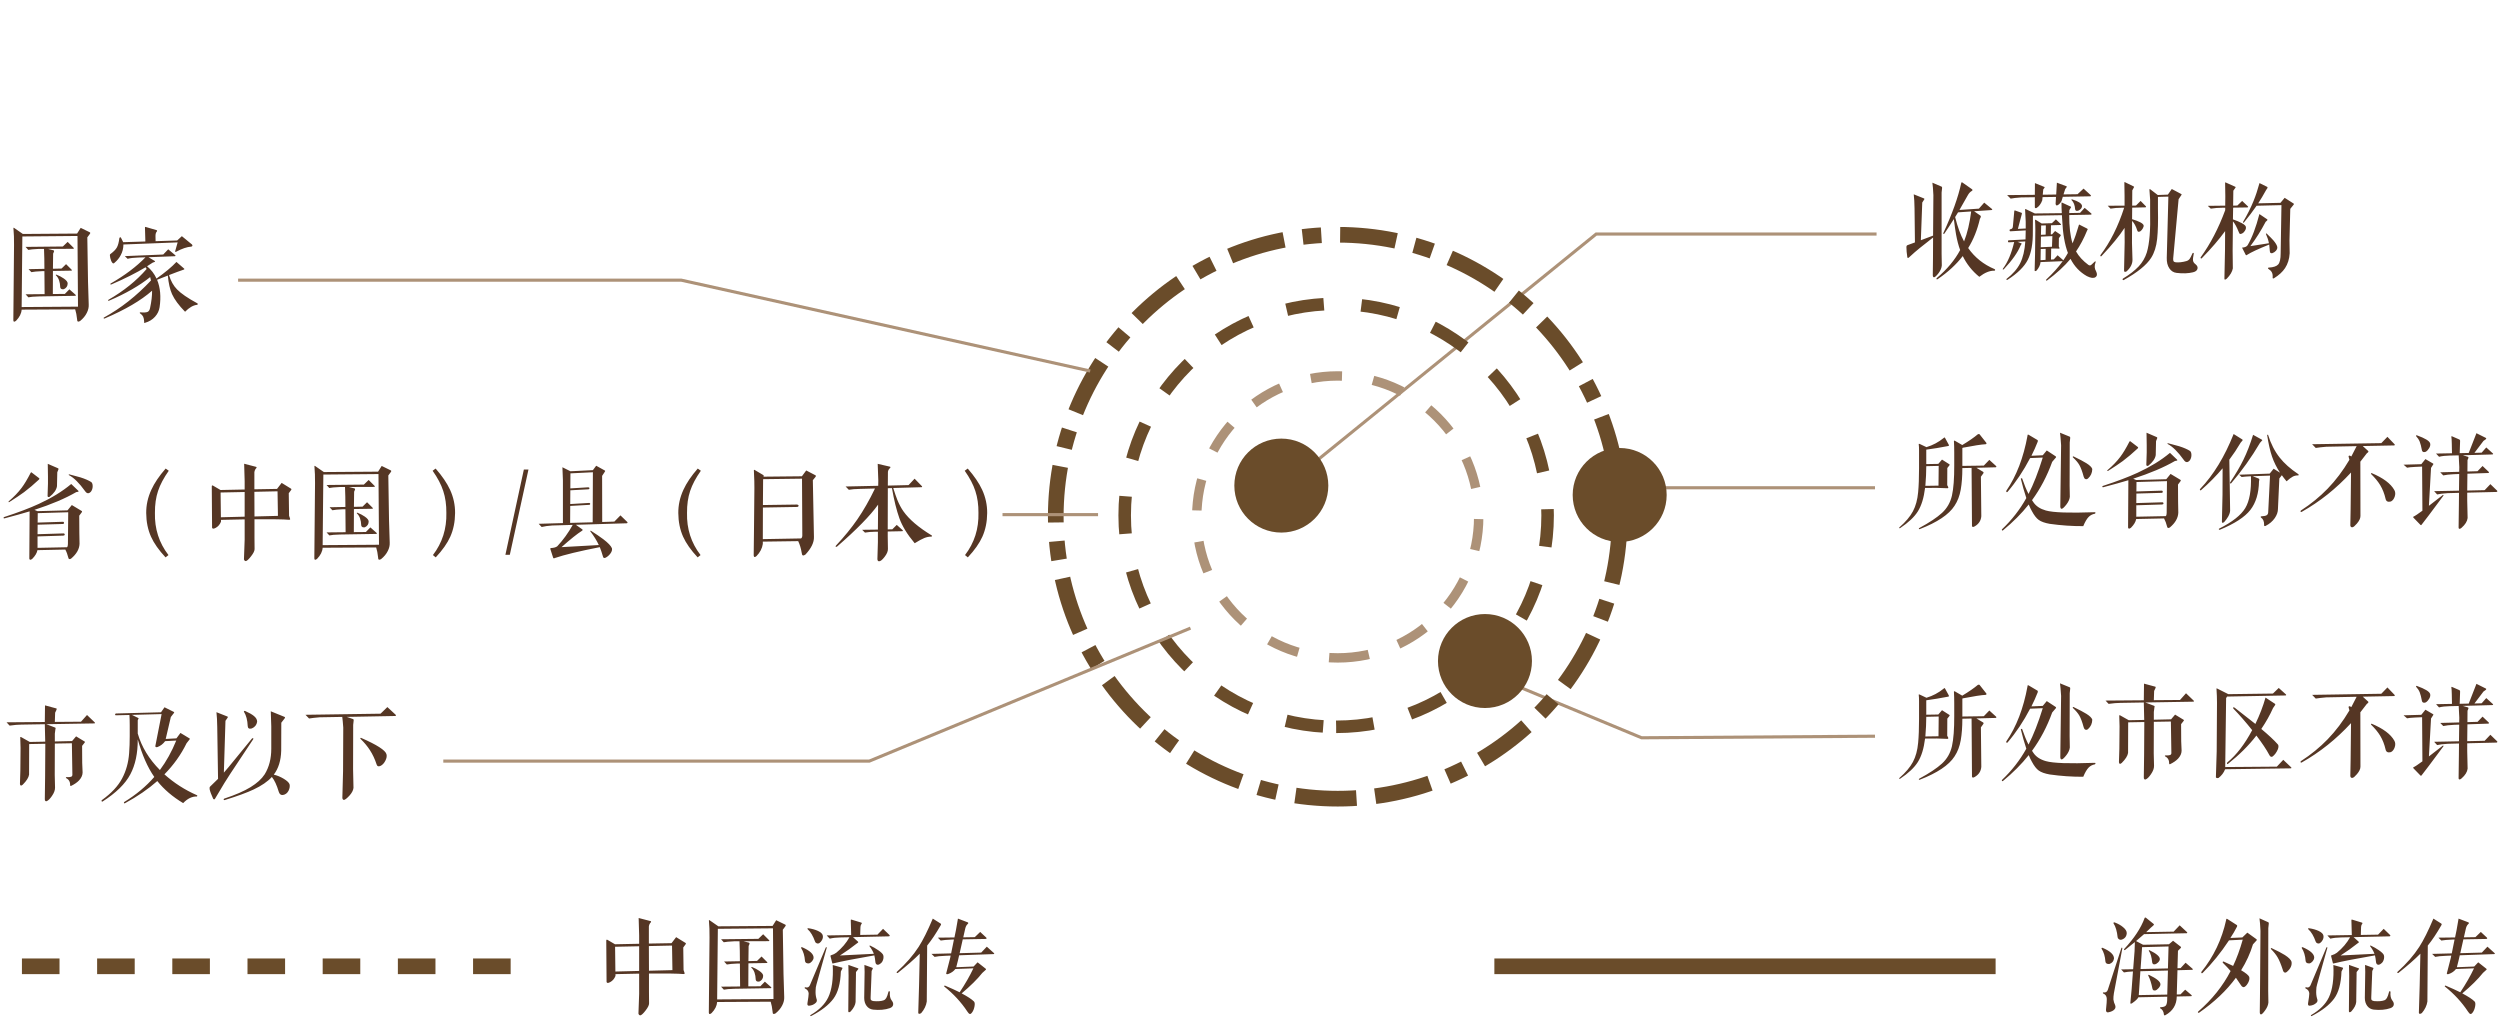 <svg width="798" height="327" viewBox="0 0 798 327" fill="none" xmlns="http://www.w3.org/2000/svg">
<g clip-path="url(#clip0_0_1)">
<path d="M7 305.938H167" stroke="#6A4C2A" stroke-width="10" stroke-dasharray="12 12"/>
</g>
<path d="M196.464 311.521C196.101 312.417 195.547 313.068 194.8 313.473C194.117 313.857 193.723 313.847 193.616 313.441L193.52 300.321C193.52 300.129 193.552 300.012 193.616 299.969C193.68 299.927 193.776 299.937 193.904 300.001L196.304 301.409L204.016 301.249V298.593L203.856 293.025L207.664 294.017C207.771 294.039 207.824 294.103 207.824 294.209C207.824 294.295 207.781 294.38 207.696 294.465C207.397 294.764 207.205 295.18 207.12 295.713V301.185L214.352 301.057L215.824 299.137L218.832 300.993C218.96 301.079 218.981 301.196 218.896 301.345L218.096 302.433L218.192 309.633L218.48 310.465C218.544 310.636 218.555 310.753 218.512 310.817C218.448 310.903 218.309 310.935 218.096 310.913C216.475 310.764 212.827 310.711 207.152 310.753V316.609L207.184 320.29C207.184 320.844 206.811 321.602 206.064 322.562C205.36 323.479 204.816 323.991 204.432 324.098C204.133 324.119 203.92 323.938 203.792 323.554L204.016 317.249V310.785C201.499 310.849 198.981 310.903 196.464 310.945V311.521ZM196.336 302.209L196.432 310.113L204.016 309.921V302.049L196.336 302.209ZM214.512 301.825L207.12 301.985L207.152 309.857L214.64 309.665L214.512 301.825ZM247.76 293.729L250.64 295.137C250.853 295.244 250.864 295.425 250.672 295.681L249.872 296.769L250.096 310.913L250.32 318.241C250.363 319.116 250.16 319.991 249.712 320.866C249.243 321.826 248.517 322.7 247.536 323.49C247.195 323.66 246.96 323.703 246.832 323.618C246.683 323.532 246.608 323.298 246.608 322.914C246.48 321.676 246.277 320.62 246 319.745L228.912 319.841C228.827 321.058 228.24 322.231 227.152 323.362C226.875 323.596 226.661 323.703 226.512 323.682C226.363 323.66 226.277 323.511 226.256 323.234L226.48 299.265C226.501 297.281 226.437 295.479 226.288 293.857C226.267 293.772 226.277 293.719 226.32 293.697C226.341 293.676 226.395 293.687 226.48 293.729L229.296 295.681L246.608 295.553L247.76 293.729ZM229.136 296.481L228.912 319.009L246.896 318.882L246.736 296.321L229.136 296.481ZM234.48 300.449C232.709 300.535 231.557 300.641 231.024 300.769L230.16 299.809L242.064 299.681L243.6 298.209L245.456 300.065C245.52 300.129 245.563 300.183 245.584 300.225C245.584 300.332 245.52 300.396 245.392 300.417L237.328 300.449L239.056 300.897C239.269 300.961 239.312 301.143 239.184 301.441L238.96 301.953L238.896 306.785L241.648 306.721L243.088 305.313L244.848 307.073C244.891 307.116 244.923 307.159 244.944 307.201C244.987 307.308 244.933 307.372 244.784 307.393L238.896 307.489L238.864 314.849L242.704 314.817L244.144 313.345L246.096 315.073C246.16 315.137 246.203 315.191 246.224 315.234C246.224 315.34 246.16 315.404 246.032 315.425L234.48 315.617C232.816 315.66 231.675 315.756 231.056 315.905L230.16 314.945L236.24 314.881L236.176 307.553H235.44C233.84 307.617 232.699 307.724 232.016 307.873L231.12 306.913L236.176 306.817L236.144 303.521L236.048 300.449H234.48ZM240.048 308.673C240.944 309.036 241.712 309.441 242.352 309.889C243.184 310.465 243.6 310.988 243.6 311.457C243.6 312.311 243.195 312.929 242.384 313.313C241.723 313.42 241.339 313.228 241.232 312.737C241.168 310.967 240.72 309.697 239.888 308.929C239.803 308.844 239.781 308.769 239.824 308.705C239.845 308.663 239.92 308.652 240.048 308.673ZM271.792 293.537L274.928 294.497C275.12 294.561 275.141 294.711 274.992 294.945C274.757 295.18 274.64 295.649 274.64 296.353L274.576 298.433L280.08 298.337L281.872 296.481L283.92 298.465C284.005 298.551 284.027 298.636 283.984 298.721C283.941 298.807 283.867 298.86 283.76 298.881L272.272 299.137L273.84 300.545C273.947 300.631 273.979 300.716 273.936 300.801C273.893 300.887 273.776 300.983 273.584 301.089C271.984 302.369 270.16 303.671 268.112 304.993L278.928 304.449C278.651 303.681 278.203 302.892 277.584 302.081C277.52 302.017 277.509 301.953 277.552 301.889C277.595 301.825 277.659 301.804 277.744 301.825C278.661 302.252 279.536 302.753 280.368 303.329C281.285 303.969 281.808 304.492 281.936 304.897C282.043 305.217 282.053 305.601 281.968 306.049C281.797 306.753 281.509 307.244 281.104 307.521C280.699 307.863 280.347 308.001 280.048 307.937C279.728 307.873 279.525 307.628 279.44 307.201C279.333 306.199 279.216 305.452 279.088 304.961C273.029 306.007 268.699 306.849 266.096 307.489C265.819 307.596 265.669 307.564 265.648 307.393L265.104 305.249C265.04 305.036 265.147 304.908 265.424 304.865C265.957 304.716 266.469 304.46 266.96 304.097C268.731 302.647 270.128 301.004 271.152 299.169L268.24 299.233C266.96 299.255 265.829 299.383 264.848 299.617L263.888 298.593L271.696 298.465L271.568 293.761C271.568 293.655 271.579 293.591 271.6 293.569C271.643 293.527 271.707 293.516 271.792 293.537ZM278.512 308.929C278.619 309.036 278.64 309.132 278.576 309.217L278.224 309.953L277.904 318.337C277.861 318.764 277.915 319.063 278.064 319.233C278.213 319.404 278.491 319.511 278.896 319.553C280.24 319.66 281.296 319.575 282.064 319.297C282.405 319.169 282.683 318.924 282.896 318.561C283.131 318.156 283.365 317.495 283.6 316.577C283.643 316.428 283.728 316.364 283.856 316.385C283.984 316.407 284.048 316.492 284.048 316.641C283.941 317.836 284.144 318.753 284.656 319.393C285.04 319.863 285.179 320.332 285.072 320.802C284.965 321.25 284.624 321.58 284.048 321.794C282.512 322.327 280.731 322.487 278.704 322.274C277.829 322.167 277.136 321.772 276.624 321.09C276.112 320.407 275.856 319.553 275.856 318.529L275.984 310.209L275.92 308.001L278.512 308.929ZM270.8 308.001L273.904 309.089C274.032 309.153 274.043 309.249 273.936 309.377L273.232 310.273L273.104 319.841C273.019 320.78 272.507 321.772 271.568 322.818C271.376 323.01 271.195 323.106 271.024 323.106C270.853 323.106 270.768 322.999 270.768 322.786L270.864 311.49L270.8 308.001ZM265.808 308.033L268.784 308.865C268.933 308.929 268.955 309.047 268.848 309.217L268.4 310.113C268.272 313.932 267.483 316.823 266.032 318.785C264.56 320.77 262.203 322.604 258.96 324.29C258.811 324.375 258.704 324.364 258.64 324.258C258.597 324.172 258.64 324.076 258.768 323.97C261.456 322.412 263.323 320.546 264.368 318.369C265.541 315.916 266.021 312.471 265.808 308.033ZM263.888 302.561L260.624 314.209C260.432 314.785 260.336 315.457 260.336 316.225C260.293 317.121 260.379 317.943 260.592 318.689C260.848 319.287 260.784 319.756 260.4 320.098C259.824 320.652 259.099 320.962 258.224 321.026C257.797 321.026 257.637 320.738 257.744 320.162C258 318.625 258.128 317.623 258.128 317.153C258.107 316.428 257.723 315.884 256.976 315.521C256.848 315.457 256.805 315.372 256.848 315.265C256.891 315.159 256.976 315.116 257.104 315.137C257.744 315.351 258.213 315.137 258.512 314.497L263.568 302.497C263.611 302.369 263.685 302.316 263.792 302.337C263.877 302.359 263.909 302.433 263.888 302.561ZM258 296.289C259.195 296.46 260.229 296.748 261.104 297.153C262.043 297.601 262.555 298.103 262.64 298.657C262.725 299.127 262.64 299.596 262.384 300.065C262.171 300.471 261.893 300.791 261.552 301.025C261.253 301.196 260.965 301.217 260.688 301.089C260.411 300.983 260.24 300.812 260.176 300.577C259.536 298.764 258.747 297.441 257.808 296.609C257.744 296.545 257.723 296.481 257.744 296.417C257.765 296.311 257.851 296.268 258 296.289ZM256.08 302.369C258.555 303.457 259.76 304.588 259.696 305.761C259.675 306.081 259.515 306.433 259.216 306.817C258.896 307.201 258.555 307.436 258.192 307.521C257.403 307.564 256.987 307.276 256.944 306.657C256.837 305.079 256.432 303.735 255.728 302.625C255.685 302.54 255.696 302.465 255.76 302.401C255.824 302.316 255.931 302.305 256.08 302.369ZM303.888 299.905C302.245 299.969 301.04 300.076 300.272 300.225L299.344 299.297L304.656 299.233L305.136 296.897L305.776 293.217L308.88 294.401C309.008 294.444 309.072 294.529 309.072 294.657C309.072 294.764 308.997 294.871 308.848 294.977C308.443 295.34 308.165 295.948 308.016 296.801L307.472 299.201L311.152 299.137L312.88 297.473L314.832 299.297C314.917 299.404 314.939 299.5 314.896 299.585C314.853 299.649 314.768 299.692 314.64 299.713L307.312 299.841L306.32 304.257L313.2 304.065L314.992 302.177L317.264 304.225C317.349 304.311 317.381 304.385 317.36 304.449C317.339 304.492 317.285 304.524 317.2 304.545L306.16 304.929L305.744 306.721L305.232 308.737L310.768 308.513L312.048 307.169L314.64 309.217C314.789 309.367 314.768 309.505 314.576 309.633L313.552 310.561C311.973 312.545 309.776 314.721 306.96 317.089C308.859 318.092 310.171 318.956 310.896 319.681C311.152 319.959 311.205 320.492 311.056 321.282C310.907 322.05 310.651 322.679 310.288 323.17C309.989 323.575 309.733 323.735 309.52 323.65C309.307 323.586 309.051 323.319 308.752 322.85C306.789 319.884 304.347 317.239 301.424 314.913C301.36 314.871 301.349 314.807 301.392 314.721C301.435 314.636 301.509 314.593 301.616 314.593C303.515 315.404 305.083 316.119 306.32 316.737C308.133 314.007 309.595 311.457 310.704 309.089L304.944 309.313C304.389 310.039 303.621 310.572 302.64 310.913C302.448 310.977 302.288 310.988 302.16 310.945C302.053 310.903 302.011 310.817 302.032 310.689L303.312 305.697L303.44 305.025L301.808 305.089C300.165 305.153 299.003 305.271 298.32 305.441L297.328 304.481L303.6 304.321L304.496 299.905H303.888ZM286.576 310.561C286.427 310.625 286.32 310.615 286.256 310.53C286.171 310.444 286.181 310.337 286.288 310.209C289.189 307.585 291.504 304.929 293.232 302.241C294.597 300.129 296.101 297.121 297.744 293.217L300.272 294.817C300.443 294.945 300.421 295.159 300.208 295.457C298.779 297.953 297.36 300.076 295.952 301.825L295.824 319.681C295.632 320.983 295.045 322.21 294.064 323.362C293.829 323.532 293.616 323.618 293.424 323.618C293.232 323.618 293.125 323.5 293.104 323.266L293.36 314.721L293.584 304.417C291.813 306.209 289.477 308.257 286.576 310.561Z" fill="#553624"/>
<g clip-path="url(#clip1_0_1)">
<path d="M477 305.938H637" stroke="#6A4C2A" stroke-width="10"/>
</g>
<path d="M684.968 292.929L687.464 294.945C687.592 295.073 687.549 295.233 687.336 295.425L686.6 296.065C686.259 296.407 685.747 296.897 685.064 297.537L693.832 297.377L695.752 295.361L698.088 297.537C698.152 297.601 698.184 297.665 698.184 297.729C698.163 297.815 698.099 297.868 697.992 297.889L684.392 298.177C683.731 298.753 682.877 299.489 681.832 300.385L684.072 301.569L692.328 301.409L693.64 300.289L696.104 302.209C696.232 302.316 696.221 302.455 696.072 302.625L695.208 303.49L695.048 309.057L696.04 309.025L697.64 307.297L699.816 309.185C699.901 309.271 699.944 309.356 699.944 309.441C699.944 309.505 699.891 309.548 699.784 309.569L695.048 309.697L694.824 317.441L696.008 317.409L697.512 315.905L699.528 317.633C699.592 317.697 699.624 317.761 699.624 317.826C699.603 317.911 699.539 317.964 699.432 317.985L694.824 318.081C694.781 320.748 693.555 322.743 691.144 324.066C691.016 324.108 690.909 324.108 690.824 324.066C690.739 324.023 690.707 323.948 690.728 323.842C690.621 322.882 690.248 322.231 689.608 321.89C689.501 321.847 689.459 321.772 689.48 321.666C689.501 321.538 689.576 321.484 689.704 321.506C690.472 321.463 690.995 321.303 691.272 321.026C691.528 320.77 691.688 320.258 691.752 319.489L691.784 318.145L682.568 318.337C682.333 318.828 681.683 319.447 680.616 320.194C680.467 320.3 680.339 320.364 680.232 320.386C680.083 320.407 680.008 320.332 680.008 320.162L680.424 315.714L680.84 310.081C679.581 310.145 678.621 310.252 677.96 310.401L677.064 309.441L680.904 309.377L681.352 303.617L681.448 300.705C680.403 301.559 679.357 302.401 678.312 303.233C678.184 303.297 678.088 303.297 678.024 303.233C677.96 303.169 677.971 303.063 678.056 302.913C681.235 299.5 683.4 296.215 684.552 293.057C684.637 292.865 684.776 292.823 684.968 292.929ZM683.208 310.017L682.696 317.633L691.784 317.473L692.008 309.793L683.208 310.017ZM683.752 302.337L683.272 309.313L692.008 309.121L692.2 302.113L683.752 302.337ZM677.448 302.721L674.76 317.025C674.632 317.815 674.579 318.487 674.6 319.041C674.707 319.745 674.877 320.311 675.112 320.738C675.347 321.292 675.304 321.762 674.984 322.146C674.579 322.636 673.896 322.967 672.936 323.138C672.723 323.18 672.552 323.138 672.424 323.01C672.275 322.86 672.211 322.626 672.232 322.306C672.424 320.492 672.509 319.34 672.488 318.849C672.467 317.996 672.083 317.42 671.336 317.121C671.251 317.057 671.219 316.983 671.24 316.897C671.261 316.812 671.315 316.769 671.4 316.769C672.104 316.897 672.573 316.631 672.808 315.969L677.128 302.657C677.149 302.529 677.213 302.476 677.32 302.497C677.427 302.519 677.469 302.593 677.448 302.721ZM674.984 294.433C676.072 294.839 676.968 295.34 677.672 295.937C678.504 296.62 678.899 297.281 678.856 297.921C678.771 298.945 678.227 299.617 677.224 299.938C676.883 300.023 676.584 299.969 676.328 299.777C676.093 299.607 675.965 299.404 675.944 299.169C675.752 297.249 675.315 295.767 674.632 294.721C674.589 294.636 674.6 294.561 674.664 294.497C674.728 294.412 674.835 294.391 674.984 294.433ZM671.176 302.561C673.587 303.585 674.792 304.716 674.792 305.953C674.664 306.849 674.163 307.436 673.288 307.713C672.499 307.756 672.083 307.468 672.04 306.849C671.933 305.271 671.528 303.927 670.824 302.817C670.781 302.732 670.792 302.657 670.856 302.593C670.92 302.508 671.027 302.497 671.176 302.561ZM685.992 311.201C688.403 312.353 689.608 313.345 689.608 314.177C689.629 314.519 689.437 314.924 689.032 315.393C688.648 315.82 688.296 316.076 687.976 316.161C687.699 316.204 687.485 316.172 687.336 316.065C687.208 315.98 687.112 315.809 687.048 315.553C686.728 313.889 686.291 312.513 685.736 311.425C685.693 311.34 685.693 311.265 685.736 311.201C685.8 311.137 685.885 311.137 685.992 311.201ZM686.152 303.329C688.349 304.396 689.437 305.335 689.416 306.145C689.416 306.487 689.224 306.849 688.84 307.233C688.477 307.575 688.136 307.767 687.816 307.809C687.368 307.895 687.091 307.703 686.984 307.233C686.813 305.484 686.461 304.257 685.928 303.553C685.885 303.468 685.885 303.393 685.928 303.329C685.971 303.265 686.045 303.265 686.152 303.329ZM709.832 306.945C710.877 307.393 711.869 307.852 712.808 308.321C713.96 305.889 714.984 303.095 715.88 299.938L711.496 300.161C708.872 304.129 706.056 307.607 703.048 310.593C702.92 310.679 702.813 310.689 702.728 310.625C702.643 310.561 702.621 310.433 702.664 310.241C706.589 305.399 709.235 299.852 710.6 293.601C710.6 293.452 710.621 293.356 710.664 293.313C710.728 293.271 710.813 293.271 710.92 293.313L714.024 295.297C714.131 295.425 714.141 295.585 714.056 295.777C713.416 297.036 712.712 298.241 711.944 299.393L715.752 299.233L717.352 297.697L720.232 299.777C720.424 299.948 720.413 300.119 720.2 300.289L719.144 301.441C718.269 304.321 717.011 307.073 715.368 309.697C716.84 310.572 717.693 311.265 717.928 311.777C718.099 312.225 718.024 312.801 717.704 313.505C717.363 314.188 717 314.657 716.616 314.913C716.125 315.297 715.645 315.084 715.176 314.273C714.6 313.377 714.109 312.652 713.704 312.097C710.739 316.151 706.813 319.873 701.928 323.266C701.8 323.33 701.693 323.308 701.608 323.202C701.523 323.095 701.544 322.988 701.672 322.882C706.109 319.02 709.555 314.711 712.008 309.953C711.389 309.228 710.568 308.353 709.544 307.329C709.459 307.223 709.448 307.116 709.512 307.009C709.576 306.903 709.683 306.881 709.832 306.945ZM724.2 294.785L724.04 296.257L724.008 316.321L724.072 320.002C724.008 320.791 723.677 321.602 723.08 322.434C722.483 323.287 722.035 323.746 721.736 323.81C721.48 323.81 721.341 323.586 721.32 323.138L721.384 317.857L721.544 297.121C721.459 295.287 721.352 293.953 721.224 293.121L724.072 294.401C724.157 294.465 724.2 294.593 724.2 294.785ZM725.064 302.625C727.027 303.543 728.456 304.289 729.352 304.865C730.568 305.655 731.272 306.369 731.464 307.009C731.635 308.14 731.155 309.196 730.024 310.177C729.704 310.455 729.427 310.529 729.192 310.401C728.936 310.273 728.755 309.975 728.648 309.505C728.072 307.756 727.517 306.433 726.984 305.537C726.493 304.705 725.789 303.831 724.872 302.913C724.829 302.871 724.829 302.807 724.872 302.721C724.915 302.636 724.979 302.604 725.064 302.625ZM750.792 293.537L753.928 294.497C754.12 294.561 754.141 294.711 753.992 294.945C753.757 295.18 753.64 295.649 753.64 296.353L753.576 298.433L759.08 298.337L760.872 296.481L762.92 298.465C763.005 298.551 763.027 298.636 762.984 298.721C762.941 298.807 762.867 298.86 762.76 298.881L751.272 299.137L752.84 300.545C752.947 300.631 752.979 300.716 752.936 300.801C752.893 300.887 752.776 300.983 752.584 301.089C750.984 302.369 749.16 303.671 747.112 304.993L757.928 304.449C757.651 303.681 757.203 302.892 756.584 302.081C756.52 302.017 756.509 301.953 756.552 301.889C756.595 301.825 756.659 301.804 756.744 301.825C757.661 302.252 758.536 302.753 759.368 303.329C760.285 303.969 760.808 304.492 760.936 304.897C761.043 305.217 761.053 305.601 760.968 306.049C760.797 306.753 760.509 307.244 760.104 307.521C759.699 307.863 759.347 308.001 759.048 307.937C758.728 307.873 758.525 307.628 758.44 307.201C758.333 306.199 758.216 305.452 758.088 304.961C752.029 306.007 747.699 306.849 745.096 307.489C744.819 307.596 744.669 307.564 744.648 307.393L744.104 305.249C744.04 305.036 744.147 304.908 744.424 304.865C744.957 304.716 745.469 304.46 745.96 304.097C747.731 302.647 749.128 301.004 750.152 299.169L747.24 299.233C745.96 299.255 744.829 299.383 743.848 299.617L742.888 298.593L750.696 298.465L750.568 293.761C750.568 293.655 750.579 293.591 750.6 293.569C750.643 293.527 750.707 293.516 750.792 293.537ZM757.512 308.929C757.619 309.036 757.64 309.132 757.576 309.217L757.224 309.953L756.904 318.337C756.861 318.764 756.915 319.063 757.064 319.233C757.213 319.404 757.491 319.511 757.896 319.553C759.24 319.66 760.296 319.575 761.064 319.297C761.405 319.169 761.683 318.924 761.896 318.561C762.131 318.156 762.365 317.495 762.6 316.577C762.643 316.428 762.728 316.364 762.856 316.385C762.984 316.407 763.048 316.492 763.048 316.641C762.941 317.836 763.144 318.753 763.656 319.393C764.04 319.863 764.179 320.332 764.072 320.802C763.965 321.25 763.624 321.58 763.048 321.794C761.512 322.327 759.731 322.487 757.704 322.274C756.829 322.167 756.136 321.772 755.624 321.09C755.112 320.407 754.856 319.553 754.856 318.529L754.984 310.209L754.92 308.001L757.512 308.929ZM749.8 308.001L752.904 309.089C753.032 309.153 753.043 309.249 752.936 309.377L752.232 310.273L752.104 319.841C752.019 320.78 751.507 321.772 750.568 322.818C750.376 323.01 750.195 323.106 750.024 323.106C749.853 323.106 749.768 322.999 749.768 322.786L749.864 311.49L749.8 308.001ZM744.808 308.033L747.784 308.865C747.933 308.929 747.955 309.047 747.848 309.217L747.4 310.113C747.272 313.932 746.483 316.823 745.032 318.785C743.56 320.77 741.203 322.604 737.96 324.29C737.811 324.375 737.704 324.364 737.64 324.258C737.597 324.172 737.64 324.076 737.768 323.97C740.456 322.412 742.323 320.546 743.368 318.369C744.541 315.916 745.021 312.471 744.808 308.033ZM742.888 302.561L739.624 314.209C739.432 314.785 739.336 315.457 739.336 316.225C739.293 317.121 739.379 317.943 739.592 318.689C739.848 319.287 739.784 319.756 739.4 320.098C738.824 320.652 738.099 320.962 737.224 321.026C736.797 321.026 736.637 320.738 736.744 320.162C737 318.625 737.128 317.623 737.128 317.153C737.107 316.428 736.723 315.884 735.976 315.521C735.848 315.457 735.805 315.372 735.848 315.265C735.891 315.159 735.976 315.116 736.104 315.137C736.744 315.351 737.213 315.137 737.512 314.497L742.568 302.497C742.611 302.369 742.685 302.316 742.792 302.337C742.877 302.359 742.909 302.433 742.888 302.561ZM737 296.289C738.195 296.46 739.229 296.748 740.104 297.153C741.043 297.601 741.555 298.103 741.64 298.657C741.725 299.127 741.64 299.596 741.384 300.065C741.171 300.471 740.893 300.791 740.552 301.025C740.253 301.196 739.965 301.217 739.688 301.089C739.411 300.983 739.24 300.812 739.176 300.577C738.536 298.764 737.747 297.441 736.808 296.609C736.744 296.545 736.723 296.481 736.744 296.417C736.765 296.311 736.851 296.268 737 296.289ZM735.08 302.369C737.555 303.457 738.76 304.588 738.696 305.761C738.675 306.081 738.515 306.433 738.216 306.817C737.896 307.201 737.555 307.436 737.192 307.521C736.403 307.564 735.987 307.276 735.944 306.657C735.837 305.079 735.432 303.735 734.728 302.625C734.685 302.54 734.696 302.465 734.76 302.401C734.824 302.316 734.931 302.305 735.08 302.369ZM782.888 299.905C781.245 299.969 780.04 300.076 779.272 300.225L778.344 299.297L783.656 299.233L784.136 296.897L784.776 293.217L787.88 294.401C788.008 294.444 788.072 294.529 788.072 294.657C788.072 294.764 787.997 294.871 787.848 294.977C787.443 295.34 787.165 295.948 787.016 296.801L786.472 299.201L790.152 299.137L791.88 297.473L793.832 299.297C793.917 299.404 793.939 299.5 793.896 299.585C793.853 299.649 793.768 299.692 793.64 299.713L786.312 299.841L785.32 304.257L792.2 304.065L793.992 302.177L796.264 304.225C796.349 304.311 796.381 304.385 796.36 304.449C796.339 304.492 796.285 304.524 796.2 304.545L785.16 304.929L784.744 306.721L784.232 308.737L789.768 308.513L791.048 307.169L793.64 309.217C793.789 309.367 793.768 309.505 793.576 309.633L792.552 310.561C790.973 312.545 788.776 314.721 785.96 317.089C787.859 318.092 789.171 318.956 789.896 319.681C790.152 319.959 790.205 320.492 790.056 321.282C789.907 322.05 789.651 322.679 789.288 323.17C788.989 323.575 788.733 323.735 788.52 323.65C788.307 323.586 788.051 323.319 787.752 322.85C785.789 319.884 783.347 317.239 780.424 314.913C780.36 314.871 780.349 314.807 780.392 314.721C780.435 314.636 780.509 314.593 780.616 314.593C782.515 315.404 784.083 316.119 785.32 316.737C787.133 314.007 788.595 311.457 789.704 309.089L783.944 309.313C783.389 310.039 782.621 310.572 781.64 310.913C781.448 310.977 781.288 310.988 781.16 310.945C781.053 310.903 781.011 310.817 781.032 310.689L782.312 305.697L782.44 305.025L780.808 305.089C779.165 305.153 778.003 305.271 777.32 305.441L776.328 304.481L782.6 304.321L783.496 299.905H782.888ZM765.576 310.561C765.427 310.625 765.32 310.615 765.256 310.53C765.171 310.444 765.181 310.337 765.288 310.209C768.189 307.585 770.504 304.929 772.232 302.241C773.597 300.129 775.101 297.121 776.744 293.217L779.272 294.817C779.443 294.945 779.421 295.159 779.208 295.457C777.779 297.953 776.36 300.076 774.952 301.825L774.824 319.681C774.632 320.983 774.045 322.21 773.064 323.362C772.829 323.532 772.616 323.618 772.424 323.618C772.232 323.618 772.125 323.5 772.104 323.266L772.36 314.721L772.584 304.417C770.813 306.209 768.477 308.257 765.576 310.561Z" fill="#553624"/>
<path d="M410.5 155L509.499 74.701L599 74.702" stroke="#AD9278"/>
<path d="M478.072 216.434L524 235.5L598.5 235" stroke="#AD9278"/>
<path d="M517 155.691L558 155.693L598.5 155.691" stroke="#AD9278"/>
<path d="M427 254.938C476.706 254.938 517 214.643 517 164.938C517 115.232 476.706 74.938 427 74.938C377.294 74.938 337 115.232 337 164.938C337 214.643 377.294 254.938 427 254.938Z" stroke="#6A4C2A" stroke-width="5" stroke-miterlimit="10" stroke-dasharray="6 6 18 6"/>
<path d="M426.5 232C463.779 232 494 201.779 494 164.5C494 127.221 463.779 97 426.5 97C389.221 97 359 127.221 359 164.5C359 201.779 389.221 232 426.5 232Z" stroke="#6A4C2A" stroke-width="4" stroke-miterlimit="10" stroke-dasharray="12 12"/>
<path d="M427 210C451.853 210 472 189.853 472 165C472 140.147 451.853 120 427 120C402.147 120 382 140.147 382 165C382 189.853 402.147 210 427 210Z" stroke="#AD9278" stroke-width="3" stroke-miterlimit="10" stroke-dasharray="10 10"/>
<path d="M409 170C417.284 170 424 163.284 424 155C424 146.716 417.284 140 409 140C400.716 140 394 146.716 394 155C394 163.284 400.716 170 409 170Z" fill="#6A4C2A"/>
<path d="M517 173C525.284 173 532 166.284 532 158C532 149.716 525.284 143 517 143C508.716 143 502 149.716 502 158C502 166.284 508.716 173 517 173Z" fill="#6A4C2A"/>
<path d="M474 226C482.284 226 489 219.284 489 211C489 202.716 482.284 196 474 196C465.716 196 459 202.716 459 211C459 219.284 465.716 226 474 226Z" fill="#6A4C2A"/>
<path d="M25.76 72.73L28.64 74.138C28.853 74.244 28.864 74.425 28.672 74.681L27.872 75.769L28.096 89.913L28.32 97.242C28.363 98.116 28.16 98.991 27.712 99.865C27.243 100.826 26.517 101.7 25.536 102.49C25.195 102.66 24.96 102.703 24.832 102.618C24.683 102.532 24.608 102.298 24.608 101.914C24.48 100.676 24.277 99.62 24 98.746L6.912 98.841C6.827 100.058 6.24 101.231 5.152 102.362C4.875 102.596 4.661 102.703 4.512 102.682C4.363 102.66 4.277 102.511 4.256 102.234L4.48 78.266C4.501 76.281 4.437 74.479 4.288 72.858C4.267 72.772 4.277 72.719 4.32 72.698C4.341 72.676 4.395 72.687 4.48 72.73L7.296 74.681L24.608 74.553L25.76 72.73ZM7.136 75.481L6.912 98.01L24.896 97.882L24.736 75.322L7.136 75.481ZM12.48 79.45C10.709 79.535 9.557 79.641 9.024 79.769L8.16 78.809L20.064 78.681L21.6 77.21L23.456 79.066C23.52 79.129 23.563 79.183 23.584 79.225C23.584 79.332 23.52 79.396 23.392 79.418L15.328 79.45L17.056 79.897C17.269 79.962 17.312 80.143 17.184 80.442L16.96 80.954L16.896 85.785L19.648 85.722L21.088 84.314L22.848 86.073C22.891 86.116 22.923 86.159 22.944 86.201C22.987 86.308 22.933 86.372 22.784 86.394L16.896 86.49L16.864 93.85L20.704 93.817L22.144 92.346L24.096 94.073C24.16 94.138 24.203 94.191 24.224 94.234C24.224 94.34 24.16 94.404 24.032 94.425L12.48 94.618C10.816 94.66 9.675 94.756 9.056 94.906L8.16 93.945L14.24 93.882L14.176 86.553H13.44C11.84 86.618 10.699 86.724 10.016 86.874L9.12 85.913L14.176 85.817L14.144 82.522L14.048 79.45H12.48ZM18.048 87.674C18.944 88.036 19.712 88.442 20.352 88.889C21.184 89.466 21.6 89.988 21.6 90.457C21.6 91.311 21.195 91.93 20.384 92.314C19.723 92.42 19.339 92.228 19.232 91.737C19.168 89.967 18.72 88.698 17.888 87.93C17.803 87.844 17.781 87.769 17.824 87.706C17.845 87.663 17.92 87.652 18.048 87.674ZM44.128 82.201C42.699 82.244 41.568 82.383 40.736 82.618L39.84 81.754L52.096 81.242L53.696 79.578L55.904 81.433C55.968 81.498 56.011 81.551 56.032 81.594C56.032 81.7 55.968 81.764 55.84 81.785L47.392 82.106L49.376 83.29C49.461 83.353 49.504 83.407 49.504 83.45C49.504 83.513 49.451 83.567 49.344 83.609L48.736 83.834C48.011 84.324 47.413 84.708 46.944 84.986C48.267 86.095 49.269 87.407 49.952 88.921C52.704 86.98 54.827 85.21 56.32 83.609L58.72 85.689C58.827 85.775 58.869 85.85 58.848 85.913C58.827 85.978 58.752 86.031 58.624 86.073C57.472 86.457 55.915 87.034 53.952 87.802C54.507 89.679 55.36 91.204 56.512 92.377C57.771 93.679 59.915 95.151 62.944 96.793C63.072 96.858 63.136 96.943 63.136 97.049C63.157 97.177 63.072 97.263 62.88 97.305C61.664 97.433 60.395 98.169 59.072 99.513C57.067 97.466 55.68 95.588 54.912 93.882C54.251 92.409 53.803 90.436 53.568 87.962C52.437 88.409 51.296 88.858 50.144 89.305C51.168 91.802 51.435 94.724 50.944 98.073C50.773 99.204 50.283 100.218 49.472 101.114C48.64 102.031 47.584 102.671 46.304 103.034C46.155 103.076 46.059 103.076 46.016 103.034C45.973 102.991 45.973 102.884 46.016 102.714C45.995 102.031 45.888 101.487 45.696 101.082C45.504 100.698 45.205 100.367 44.8 100.09C44.629 99.983 44.565 99.887 44.608 99.802C44.651 99.695 44.757 99.663 44.928 99.706C45.995 99.791 46.731 99.737 47.136 99.546C47.52 99.353 47.776 98.938 47.904 98.297C48.352 96.228 48.565 94.394 48.544 92.793C44.981 95.93 39.936 98.884 33.408 101.658C33.301 101.722 33.205 101.711 33.12 101.626C33.035 101.54 33.045 101.455 33.152 101.37C38.571 98.404 43.584 94.457 48.192 89.529C48.149 89.273 48.064 88.911 47.936 88.442C44.544 91.172 40.16 93.689 34.784 95.993C34.677 96.036 34.592 96.025 34.528 95.962C34.464 95.876 34.485 95.791 34.592 95.706C39.499 92.889 43.573 89.604 46.816 85.85C46.795 85.807 46.677 85.626 46.464 85.305C43.52 87.097 39.893 88.921 35.584 90.778C35.413 90.863 35.296 90.852 35.232 90.746C35.168 90.639 35.221 90.543 35.392 90.457C39.851 87.897 43.531 85.124 46.432 82.138L44.128 82.201ZM36.576 83.865C36.32 84.143 36.085 84.153 35.872 83.897C35.595 83.578 35.371 83.066 35.2 82.362C35.051 81.679 35.04 81.273 35.168 81.145C36.192 80.399 36.896 79.695 37.28 79.034C37.664 78.372 37.941 77.348 38.112 75.962C38.197 75.812 38.304 75.737 38.432 75.737C38.539 75.737 38.613 75.812 38.656 75.962L39.328 77.305L46.4 77.082L46.272 72.665C46.272 72.559 46.283 72.495 46.304 72.474C46.347 72.431 46.411 72.42 46.496 72.442L49.984 73.466C50.176 73.529 50.197 73.679 50.048 73.913C49.771 74.191 49.632 74.66 49.632 75.322L49.664 76.986L56.544 76.761L58.048 75.385L61.28 78.041C61.408 78.191 61.451 78.329 61.408 78.457C61.365 78.585 61.259 78.671 61.088 78.713C59.68 78.82 58.069 79.364 56.256 80.346C56.149 80.431 56.053 80.442 55.968 80.377C55.883 80.314 55.872 80.218 55.936 80.09L56.704 77.37L39.392 78.041C39.392 79.257 39.104 80.399 38.528 81.466C38.059 82.362 37.408 83.162 36.576 83.865Z" fill="#553624"/>
<path d="M21.55 162.905L22.926 161.209L26.062 163.097C26.233 163.204 26.233 163.364 26.062 163.577L25.294 164.601L25.326 170.073L25.39 173.593C25.326 175.279 24.43 176.847 22.702 178.298C22.489 178.447 22.297 178.5 22.126 178.458C21.977 178.436 21.881 178.319 21.838 178.106C21.561 177.018 21.23 176.122 20.846 175.418L11.95 175.61C11.78 176.527 11.225 177.455 10.286 178.394C10.009 178.607 9.795 178.703 9.646 178.682C9.497 178.66 9.401 178.543 9.358 178.33L9.454 163.225C7.342 163.865 4.665 164.612 1.422 165.465C1.251 165.487 1.155 165.444 1.134 165.337C1.113 165.231 1.166 165.135 1.294 165.049C5.817 163.577 9.529 162.169 12.43 160.825C16.462 158.969 19.897 156.857 22.734 154.489L25.006 156.665C25.07 156.729 25.091 156.793 25.07 156.858C25.049 156.921 24.985 156.964 24.878 156.985L24.334 157.081C20.835 159.108 16.387 160.996 10.99 162.745L11.95 163.161L21.55 162.905ZM12.046 163.801L12.014 166.809L20.078 166.553C20.313 166.553 20.43 166.671 20.43 166.905C20.43 167.14 20.302 167.257 20.046 167.257L12.014 167.481L11.982 170.521L20.302 170.265C20.558 170.308 20.675 170.436 20.654 170.649C20.654 170.82 20.526 170.927 20.27 170.969L11.982 171.225V174.873L21.39 174.681C21.582 174.489 21.678 174.159 21.678 173.689L21.774 163.513L12.046 163.801ZM18.286 150.745L18.19 155.193C18.02 156.345 17.22 157.487 15.79 158.617C15.449 158.724 15.246 158.639 15.182 158.361L15.31 154.329V152.089L15.246 148.057L18.51 149.465C18.681 149.551 18.724 149.689 18.638 149.881L18.286 150.745ZM10.094 150.809L12.526 152.665C12.611 152.793 12.59 152.921 12.462 153.049C10.798 154.607 9.198 155.961 7.662 157.113C6.531 157.945 4.953 159.001 2.926 160.281C2.819 160.303 2.755 160.292 2.734 160.249C2.713 160.185 2.734 160.1 2.798 159.993C4.419 158.628 5.785 157.209 6.894 155.737C7.79 154.543 8.739 152.964 9.742 151.001C9.785 150.895 9.838 150.82 9.902 150.777C9.966 150.735 10.03 150.745 10.094 150.809ZM22.126 151.417C23.662 151.801 24.846 152.121 25.678 152.377C27.15 152.847 28.302 153.348 29.134 153.881C29.433 154.137 29.582 154.575 29.582 155.193C29.582 155.855 29.401 156.431 29.038 156.921C28.355 157.668 27.726 157.615 27.15 156.761C25.294 154.18 23.587 152.484 22.03 151.673C21.945 151.652 21.913 151.599 21.934 151.513C21.956 151.428 22.02 151.396 22.126 151.417ZM53.774 177.178L52.846 177.914C50.691 175.61 49.145 173.412 48.206 171.321C47.203 169.081 46.691 166.564 46.67 163.769C46.649 161.231 47.193 158.756 48.302 156.345C49.283 154.191 50.809 151.929 52.878 149.561L53.87 150.265C52.27 152.527 51.129 154.681 50.446 156.729C49.764 158.777 49.433 161.103 49.454 163.705C49.326 168.783 50.766 173.273 53.774 177.178ZM70.542 166.521C70.18 167.417 69.625 168.068 68.878 168.473C68.195 168.857 67.801 168.847 67.694 168.441L67.598 155.321C67.598 155.129 67.63 155.012 67.694 154.969C67.758 154.927 67.854 154.937 67.982 155.001L70.382 156.409L78.094 156.249V153.593L77.934 148.025L81.742 149.017C81.849 149.039 81.902 149.103 81.902 149.209C81.902 149.295 81.859 149.38 81.774 149.465C81.475 149.764 81.284 150.18 81.198 150.713V156.185L88.43 156.057L89.902 154.137L92.91 155.993C93.038 156.079 93.059 156.196 92.974 156.345L92.174 157.433L92.27 164.633L92.558 165.465C92.622 165.636 92.633 165.753 92.59 165.817C92.526 165.903 92.388 165.935 92.174 165.913C90.553 165.764 86.905 165.711 81.23 165.753V171.609L81.262 175.29C81.262 175.844 80.889 176.602 80.142 177.562C79.438 178.479 78.894 178.991 78.51 179.098C78.212 179.119 77.998 178.938 77.87 178.554L78.094 172.249V165.785C75.577 165.849 73.059 165.903 70.542 165.945V166.521ZM70.414 157.209L70.51 165.113L78.094 164.921V157.049L70.414 157.209ZM88.59 156.825L81.198 156.985L81.23 164.857L88.718 164.665L88.59 156.825ZM121.838 148.729L124.718 150.137C124.931 150.244 124.942 150.425 124.75 150.681L123.95 151.769L124.174 165.913L124.398 173.241C124.441 174.116 124.238 174.991 123.79 175.866C123.321 176.826 122.595 177.7 121.614 178.49C121.273 178.66 121.038 178.703 120.91 178.618C120.761 178.532 120.686 178.298 120.686 177.914C120.558 176.676 120.355 175.62 120.078 174.745L102.99 174.841C102.905 176.058 102.318 177.231 101.23 178.362C100.953 178.596 100.739 178.703 100.59 178.682C100.441 178.66 100.355 178.511 100.334 178.234L100.558 154.265C100.579 152.281 100.515 150.479 100.366 148.857C100.345 148.772 100.355 148.719 100.398 148.697C100.419 148.676 100.473 148.687 100.558 148.729L103.374 150.681L120.686 150.553L121.838 148.729ZM103.214 151.481L102.99 174.009L120.974 173.882L120.814 151.321L103.214 151.481ZM108.558 155.449C106.787 155.535 105.635 155.641 105.102 155.769L104.238 154.809L116.142 154.681L117.678 153.209L119.534 155.065C119.598 155.129 119.641 155.183 119.662 155.225C119.662 155.332 119.598 155.396 119.47 155.417L111.406 155.449L113.134 155.897C113.347 155.961 113.39 156.143 113.262 156.441L113.038 156.953L112.974 161.785L115.726 161.721L117.166 160.313L118.926 162.073C118.969 162.116 119.001 162.159 119.022 162.201C119.065 162.308 119.011 162.372 118.862 162.393L112.974 162.489L112.942 169.849L116.782 169.817L118.222 168.345L120.174 170.073C120.238 170.137 120.281 170.191 120.302 170.234C120.302 170.34 120.238 170.404 120.11 170.425L108.558 170.617C106.894 170.66 105.753 170.756 105.134 170.905L104.238 169.945L110.318 169.881L110.254 162.553H109.518C107.918 162.617 106.777 162.724 106.094 162.873L105.198 161.913L110.254 161.817L110.222 158.521L110.126 155.449H108.558ZM114.126 163.673C115.022 164.036 115.79 164.441 116.43 164.889C117.262 165.465 117.678 165.988 117.678 166.457C117.678 167.311 117.273 167.929 116.462 168.313C115.801 168.42 115.417 168.228 115.31 167.737C115.246 165.967 114.798 164.697 113.966 163.929C113.881 163.844 113.859 163.769 113.902 163.705C113.923 163.663 113.998 163.652 114.126 163.673ZM138.094 150.265L139.054 149.561C141.145 151.951 142.681 154.212 143.662 156.345C144.75 158.713 145.283 161.188 145.262 163.769C145.241 166.564 144.729 169.081 143.726 171.321C142.787 173.412 141.241 175.61 139.086 177.914L138.19 177.178C141.177 173.273 142.606 168.783 142.478 163.705C142.499 161.124 142.169 158.799 141.486 156.729C140.825 154.681 139.694 152.527 138.094 150.265ZM162.734 177.082H161.326L167.214 149.881H168.686L162.734 177.082ZM188.642 169.433C190.306 170.5 191.618 171.396 192.578 172.121C194.093 173.273 195.01 174.233 195.33 175.002C195.458 175.535 195.277 176.122 194.786 176.762C194.338 177.338 193.826 177.764 193.25 178.042C193.037 178.127 192.866 178.138 192.738 178.074C192.589 178.01 192.482 177.818 192.418 177.498C192.141 176.516 191.821 175.567 191.458 174.649C184.909 175.93 180.141 177.082 177.154 178.106C176.834 178.298 176.631 178.255 176.546 177.978L175.682 175.29C175.618 175.076 175.671 174.959 175.842 174.938C176.781 174.895 177.463 174.703 177.89 174.361C179.767 172.356 181.41 170.084 182.818 167.545L176.29 167.737C174.946 167.823 173.815 167.983 172.898 168.217L171.938 167.193L179.682 166.969V153.337L179.522 149.145L182.082 150.425L189.25 150.073L190.306 148.665L193.026 150.169C193.111 150.233 193.165 150.287 193.186 150.329C193.186 150.393 193.143 150.479 193.058 150.585L192.194 151.897L192.226 166.617L196.098 166.49L198.05 164.505L200.226 166.617C200.311 166.703 200.333 166.788 200.29 166.873C200.247 166.959 200.173 167.012 200.066 167.033L183.81 167.513L185.89 168.985C186.039 169.135 185.997 169.284 185.762 169.433C184.269 170.372 182.093 172.111 179.234 174.649L191.138 173.977C190.498 172.591 189.602 171.14 188.45 169.625C188.386 169.54 188.386 169.476 188.45 169.433C188.514 169.391 188.578 169.391 188.642 169.433ZM182.082 151.097L182.05 155.897L187.778 155.545C188.013 155.567 188.141 155.652 188.162 155.801C188.183 155.972 188.087 156.1 187.874 156.185L182.05 156.505L182.018 160.889L188.034 160.537C188.247 160.537 188.365 160.623 188.386 160.793C188.407 160.964 188.333 161.081 188.162 161.145L182.018 161.497L181.986 166.905L189.186 166.714L189.25 150.745L182.082 151.097ZM223.618 177.178L222.69 177.914C220.535 175.61 218.989 173.412 218.05 171.321C217.047 169.081 216.535 166.564 216.514 163.769C216.493 161.231 217.037 158.756 218.146 156.345C219.127 154.191 220.653 151.929 222.722 149.561L223.714 150.265C222.114 152.527 220.973 154.681 220.29 156.729C219.607 158.777 219.277 161.103 219.298 163.705C219.17 168.783 220.61 173.273 223.618 177.178ZM257.346 150.169L260.226 151.673C260.482 151.78 260.503 151.972 260.29 152.249L259.458 153.273L259.81 171.385C259.874 173.135 258.967 175.012 257.09 177.018C256.727 177.274 256.45 177.359 256.258 177.274C256.066 177.21 255.949 176.943 255.906 176.474C255.671 175.044 255.298 173.796 254.786 172.729L243.49 172.889V173.625C243.277 175.055 242.605 176.346 241.474 177.498C241.218 177.732 241.005 177.828 240.834 177.786C240.685 177.743 240.599 177.572 240.578 177.274L240.674 168.953L240.802 155.769C240.823 154.703 240.77 152.857 240.642 150.233C240.621 150.127 240.631 150.052 240.674 150.009C240.695 149.967 240.749 149.956 240.834 149.977L243.746 151.705V152.153L255.97 152.025L257.346 150.169ZM243.586 152.953L243.522 161.209L254.466 161.049C254.765 161.135 254.914 161.263 254.914 161.433C254.914 161.604 254.797 161.732 254.562 161.817L243.522 162.009L243.49 172.089L255.714 171.865C255.949 171.695 256.077 171.396 256.098 170.969L256.002 152.793L243.586 152.953ZM274.53 156.057C273.037 156.079 271.842 156.175 270.946 156.345L269.922 155.289L280.322 155.065L280.354 153.337L280.162 148.057L284.034 148.953C284.162 148.975 284.226 149.039 284.226 149.145C284.226 149.231 284.183 149.316 284.098 149.401C283.714 149.721 283.49 150.127 283.426 150.617L283.394 155.001L290.018 154.841L291.938 152.793L294.242 155.161C294.327 155.247 294.359 155.321 294.338 155.385C294.317 155.471 294.263 155.513 294.178 155.513L285.122 155.769C285.613 157.348 286.05 158.617 286.434 159.577C287.01 160.985 287.661 162.201 288.386 163.225C290.199 165.785 293.186 168.335 297.346 170.873C297.474 170.937 297.527 171.023 297.506 171.129C297.485 171.236 297.389 171.289 297.218 171.289C296.514 171.289 295.789 171.439 295.042 171.737C294.295 172.036 293.271 172.591 291.97 173.401C289.602 170.585 287.97 167.919 287.074 165.401C286.178 162.884 285.389 159.684 284.706 155.801L283.394 155.833L283.362 168.985L284.834 168.953L286.242 167.545L288.13 169.241C288.194 169.305 288.215 169.369 288.194 169.433C288.173 169.497 288.13 169.54 288.066 169.561L283.362 169.657V171.161L283.426 175.226C283.447 175.972 283.085 176.826 282.338 177.786C281.634 178.703 281.058 179.161 280.61 179.161C280.461 179.161 280.343 179.119 280.258 179.034C280.151 178.927 280.087 178.746 280.066 178.49L280.226 173.017V169.721H279.554C278.125 169.743 276.973 169.839 276.098 170.009L275.202 169.113L280.226 169.049L280.29 161.081C277.751 164.623 273.399 169.071 267.234 174.425C267.021 174.575 266.871 174.607 266.786 174.521C266.679 174.415 266.711 174.276 266.882 174.105C269.506 171.311 271.767 168.537 273.666 165.785C275.65 162.905 277.527 159.62 279.298 155.929L274.53 156.057ZM307.938 150.265L308.898 149.561C310.989 151.951 312.525 154.212 313.506 156.345C314.594 158.713 315.127 161.188 315.106 163.769C315.085 166.564 314.573 169.081 313.57 171.321C312.631 173.412 311.085 175.61 308.93 177.914L308.034 177.178C311.021 173.273 312.45 168.783 312.322 163.705C312.343 161.124 312.013 158.799 311.33 156.729C310.669 154.681 309.538 152.527 307.938 150.265Z" fill="#553624"/>
<path d="M6.848 231.297C5.824 231.297 4.565 231.404 3.072 231.617L2.08 230.561L14.304 230.465L14.368 225.153L17.92 226.113C18.048 226.156 18.112 226.209 18.112 226.273C18.112 226.359 18.069 226.497 17.984 226.689L17.6 227.489L17.504 230.433L25.856 230.369L27.776 228.225L30.208 230.561C30.293 230.647 30.325 230.721 30.304 230.785C30.283 230.871 30.229 230.913 30.144 230.913L14.784 231.169L17.568 232.225C17.76 232.289 17.803 232.449 17.696 232.705L17.504 234.177V236.673L23.008 236.545L24.288 235.042L26.976 236.673C27.147 236.759 27.157 236.887 27.008 237.057L26.208 238.081L26.24 243.521L26.368 246.593C26.347 247.468 25.973 248.3 25.248 249.089C24.629 249.751 23.765 250.348 22.656 250.882C22.507 250.924 22.421 250.86 22.4 250.689C22.421 249.601 22.016 248.844 21.184 248.417C21.077 248.353 21.024 248.279 21.024 248.193C21.045 248.108 21.109 248.065 21.216 248.065C21.963 248.087 22.464 248.044 22.72 247.938C22.933 247.852 23.061 247.681 23.104 247.425L22.944 237.249L17.504 237.345L17.472 247.361L17.568 251.393C17.589 252.204 17.259 253.1 16.576 254.082C15.979 254.956 15.435 255.5 14.944 255.714C14.773 255.799 14.624 255.788 14.496 255.682C14.347 255.554 14.283 255.34 14.304 255.042L14.4 247.714L14.464 237.409L9.312 237.505L9.28 247.265C9.152 248.183 8.48 249.249 7.264 250.465C6.987 250.721 6.763 250.807 6.592 250.721C6.443 250.636 6.368 250.444 6.368 250.145L6.496 245.985L6.56 238.753L6.464 235.425C6.464 235.319 6.485 235.255 6.528 235.233C6.571 235.212 6.635 235.223 6.72 235.265L9.504 236.833L14.432 236.737L14.304 231.169L6.848 231.297ZM52.512 225.761L55.52 227.265C55.648 227.351 55.648 227.457 55.52 227.585L54.528 228.865L52.896 235.873L56.32 235.681L57.6 233.953L60.512 235.713C60.64 235.799 60.629 235.916 60.48 236.065L59.552 237.249C57.781 240.876 55.424 244.183 52.48 247.169C55.552 249.921 59.008 252.14 62.848 253.826C62.955 253.868 62.997 253.943 62.976 254.049C62.955 254.156 62.901 254.22 62.816 254.242C61.301 254.199 59.851 254.903 58.464 256.354C55.115 254.348 52.363 252.002 50.208 249.313C47.307 251.874 43.872 254.231 39.904 256.386C39.755 256.471 39.648 256.46 39.584 256.354C39.52 256.226 39.541 256.108 39.648 256.002C43.445 253.676 46.645 251.009 49.248 248.001C47.115 244.951 45.355 240.951 43.968 236.001C43.989 240.439 43.2 244.161 41.6 247.169C40 250.199 37.035 253.1 32.704 255.874C32.555 255.895 32.459 255.842 32.416 255.714C32.373 255.586 32.405 255.479 32.512 255.394C35.541 253.218 37.696 250.913 38.976 248.481C40.256 246.071 41.003 243.383 41.216 240.417C41.344 238.732 41.408 236.929 41.408 235.009V231.489C41.408 230.337 41.376 229.249 41.312 228.225L36.96 228.321C36.811 228.321 36.736 228.236 36.736 228.065C36.736 227.916 36.821 227.809 36.992 227.745L51.392 227.361L52.512 225.761ZM56.256 236.385L52.704 236.577C52.085 237.431 51.296 238.049 50.336 238.433C49.909 238.583 49.653 238.508 49.568 238.209L51.584 227.937L42.112 228.193L44.256 229.249L43.968 229.921V234.145C45.205 238.412 47.563 242.295 51.04 245.793C53.088 243.041 54.827 239.905 56.256 236.385ZM86.432 227.041L90.752 228.801C90.901 228.844 90.976 228.919 90.976 229.025C90.976 229.132 90.912 229.26 90.784 229.409L89.792 230.689L89.76 239.649C89.675 242.764 88.885 245.303 87.392 247.265C88.48 247.521 89.536 247.959 90.56 248.577C91.584 249.196 92.203 249.772 92.416 250.305C92.587 250.924 92.48 251.628 92.096 252.418C91.691 253.186 91.093 253.634 90.304 253.762C89.643 253.847 89.195 253.484 88.96 252.674C88.341 250.604 87.616 249.047 86.784 248.001C85.44 249.473 83.499 250.807 80.96 252.002C78.848 253.004 75.755 254.135 71.68 255.394C71.531 255.415 71.435 255.362 71.392 255.234C71.349 255.106 71.413 254.999 71.584 254.914C75.125 253.74 77.92 252.524 79.968 251.265C82.016 250.007 83.52 248.641 84.48 247.169C85.888 244.887 86.592 242.167 86.592 239.009V231.873C86.528 229.121 86.475 227.511 86.432 227.041ZM80.448 235.713C80.597 235.607 80.725 235.596 80.832 235.681C80.917 235.745 80.907 235.852 80.8 236.001L73.6 246.849C72.661 248.215 71.008 250.913 68.64 254.946C68.533 255.095 68.437 255.17 68.352 255.17C68.267 255.17 68.16 255.095 68.032 254.946C67.435 253.644 67.061 252.631 66.912 251.905C66.848 251.521 66.901 251.244 67.072 251.073C67.669 250.519 68.512 249.697 69.6 248.609L69.344 232.097C69.323 230.199 69.237 228.609 69.088 227.329L72.576 228.705C72.768 228.791 72.779 228.94 72.608 229.153L71.968 230.081L71.456 246.625C71.605 246.455 72.107 245.868 72.96 244.865L80.448 235.713ZM78.24 226.945C79.499 227.5 80.437 228.033 81.056 228.545C81.76 229.121 82.101 229.74 82.08 230.401C81.909 231.404 81.344 232.108 80.384 232.513C79.552 232.748 79.115 232.503 79.072 231.777C78.987 229.857 78.592 228.343 77.888 227.233C77.824 227.148 77.824 227.073 77.888 227.009C77.973 226.903 78.091 226.881 78.24 226.945ZM102.016 228.961C100.544 229.089 99.424 229.217 98.656 229.345L97.504 228.161L121.472 227.809L123.648 225.697L126.304 228.161C126.368 228.225 126.4 228.289 126.4 228.353C126.379 228.46 126.304 228.524 126.176 228.545L110.688 228.833L112.736 229.537C112.843 229.601 112.896 229.729 112.896 229.921L112.736 231.393L112.704 245.537L112.832 251.489C112.747 252.279 112.32 253.1 111.552 253.954C110.763 254.807 110.187 255.266 109.824 255.33C109.675 255.33 109.557 255.287 109.472 255.202C109.365 255.095 109.301 254.914 109.28 254.658L109.504 246.177L109.568 232.257C109.461 230.7 109.355 229.559 109.248 228.833L102.016 228.961ZM115.232 235.521C120.309 237.74 123.019 239.479 123.36 240.737C123.531 241.335 123.413 242.028 123.008 242.817C122.603 243.607 122.101 244.151 121.504 244.449C120.843 244.769 120.416 244.631 120.224 244.033C119.669 242.327 118.955 240.801 118.08 239.457C117.291 238.22 116.277 237.004 115.04 235.809C114.997 235.767 114.997 235.703 115.04 235.617C115.083 235.532 115.147 235.5 115.232 235.521Z" fill="#553624"/>
<path d="M623.984 140.68L626.352 142.056C628.443 140.797 630.096 139.656 631.312 138.632C631.525 138.504 631.717 138.504 631.888 138.632L634.032 141.352C634.096 141.459 634.107 141.555 634.064 141.64C634.021 141.725 633.936 141.779 633.808 141.8C632.464 141.864 630.032 142.237 626.512 142.92L626.384 143.016V148.712L633.232 148.616L634.992 146.792L637.136 148.744C637.221 148.808 637.253 148.893 637.232 149C637.211 149.085 637.147 149.139 637.04 149.16L630.864 149.32L632.944 150.568C633.221 150.717 633.232 150.941 632.976 151.24L632.304 152.168L632.432 164.776C632.325 166.163 631.643 167.229 630.384 167.976C630.128 168.147 629.915 168.221 629.744 168.2C629.552 168.179 629.456 168.072 629.456 167.88L629.328 149.352L626.384 149.416C626.384 152.061 626.213 154.344 625.872 156.264C625.531 158.248 624.869 159.976 623.888 161.448C622.096 164.243 618.384 166.728 612.752 168.904C612.603 168.925 612.517 168.893 612.496 168.808C612.475 168.723 612.517 168.637 612.624 168.552C615.867 166.803 618.288 165.192 619.888 163.72C621.488 162.248 622.544 160.413 623.056 158.216C623.568 155.933 623.813 152.691 623.792 148.488V144.552C623.792 143.059 623.76 141.832 623.696 140.872C623.696 140.744 623.717 140.669 623.76 140.648C623.803 140.627 623.877 140.637 623.984 140.68ZM620.368 139.848C620.496 139.72 620.592 139.645 620.656 139.624C620.741 139.624 620.827 139.709 620.912 139.88L622.064 141.992C622.107 142.12 622.117 142.205 622.096 142.248C622.053 142.312 621.968 142.355 621.84 142.376C619.323 142.867 616.997 143.251 614.864 143.528V148.136L618.704 148.072L619.888 146.696L622.192 148.168C622.363 148.253 622.373 148.392 622.224 148.584L621.584 149.384L621.552 154.856L621.84 155.4C621.904 155.528 621.915 155.635 621.872 155.72C621.829 155.805 621.744 155.848 621.616 155.848C619.419 155.72 617.04 155.688 614.48 155.752C614.096 158.909 613.328 161.405 612.176 163.24C611.067 165.011 609.189 166.781 606.544 168.552C606.416 168.637 606.32 168.648 606.256 168.584C606.192 168.52 606.203 168.435 606.288 168.328C608.272 166.6 609.712 164.893 610.608 163.208C611.504 161.523 612.059 159.485 612.272 157.096C612.464 155.048 612.56 152.499 612.56 149.448V143.848C612.56 142.973 612.528 142.312 612.464 141.864C612.443 141.779 612.453 141.715 612.496 141.672C612.539 141.651 612.603 141.651 612.688 141.672L614.928 142.728C616.955 142.109 618.768 141.149 620.368 139.848ZM618.832 148.712L614.864 148.808V148.872C614.864 150.707 614.768 152.776 614.576 155.08L618.768 155.016L618.832 148.712ZM647.504 138.76L650.416 140.488C650.48 140.616 650.491 140.776 650.448 140.968C649.851 142.504 649.179 144.008 648.432 145.48L652.048 145.32L653.328 143.784L656.144 145.64C656.357 145.811 656.357 145.981 656.144 146.152L655.056 147.432C653.435 151.933 651.291 156.008 648.624 159.656C648.709 159.805 648.859 160.029 649.072 160.328C649.904 161.565 651.227 162.44 653.04 162.952C655.365 163.613 660.539 163.795 668.56 163.496C668.752 163.475 668.859 163.528 668.88 163.656C668.901 163.763 668.837 163.869 668.688 163.976C667.877 164.125 667.205 164.477 666.672 165.032C666.096 165.629 665.531 166.6 664.976 167.944C661.456 167.965 657.883 167.72 654.256 167.208C652.699 166.931 651.536 166.515 650.768 165.96C650.021 165.427 649.285 164.477 648.56 163.112C648.261 162.6 647.931 161.907 647.568 161.032C645.307 163.891 642.555 166.653 639.312 169.32C639.184 169.384 639.088 169.363 639.024 169.256C638.96 169.149 638.971 169.043 639.056 168.936C642.192 165.949 644.773 162.632 646.8 158.984C646.117 156.915 645.531 154.845 645.04 152.776L645.424 152.616C646.149 154.707 646.843 156.392 647.504 157.672C649.083 154.621 650.597 150.749 652.048 146.056L648.016 146.216C645.904 150.269 643.493 153.875 640.784 157.032C640.677 157.117 640.581 157.128 640.496 157.064C640.389 156.979 640.357 156.851 640.4 156.68C643.643 151.965 645.904 146.088 647.184 139.048C647.184 138.899 647.205 138.803 647.248 138.76C647.312 138.717 647.397 138.717 647.504 138.76ZM660.816 139.784L660.656 141.256L660.624 154.92L660.688 158.6C660.603 159.389 660.24 160.2 659.6 161.032C658.939 161.885 658.448 162.344 658.128 162.408C657.979 162.408 657.872 162.365 657.808 162.28C657.723 162.173 657.669 161.992 657.648 161.736L657.712 156.456L657.904 142.12C657.776 140.179 657.659 138.845 657.552 138.12L660.688 139.4C660.773 139.464 660.816 139.592 660.816 139.784ZM661.84 145.672C663.739 146.589 665.115 147.315 665.968 147.848C667.056 148.531 667.685 149.149 667.856 149.704C667.835 150.92 667.387 151.923 666.512 152.712C666.213 152.968 665.925 153.032 665.648 152.904C665.392 152.797 665.211 152.541 665.104 152.136C664.656 150.472 664.197 149.235 663.728 148.424C663.301 147.677 662.608 146.856 661.648 145.96C661.605 145.917 661.605 145.853 661.648 145.768C661.691 145.683 661.755 145.651 661.84 145.672ZM691.472 152.968L692.848 151.272L695.984 153.16C696.155 153.267 696.155 153.427 695.984 153.64L695.216 154.664L695.248 160.136L695.312 163.656C695.248 165.341 694.352 166.909 692.624 168.36C692.411 168.509 692.219 168.563 692.048 168.52C691.899 168.499 691.803 168.381 691.76 168.168C691.483 167.08 691.152 166.184 690.768 165.48L681.872 165.672C681.701 166.589 681.147 167.517 680.208 168.456C679.931 168.669 679.717 168.765 679.568 168.744C679.419 168.723 679.323 168.605 679.28 168.392L679.376 153.288C677.264 153.928 674.587 154.675 671.344 155.528C671.173 155.549 671.077 155.507 671.056 155.4C671.035 155.293 671.088 155.197 671.216 155.112C675.739 153.64 679.451 152.232 682.352 150.888C686.384 149.032 689.819 146.92 692.656 144.552L694.928 146.728C694.992 146.792 695.013 146.856 694.992 146.92C694.971 146.984 694.907 147.027 694.8 147.048L694.256 147.144C690.757 149.171 686.309 151.059 680.912 152.808L681.872 153.224L691.472 152.968ZM681.968 153.864L681.936 156.872L690 156.616C690.235 156.616 690.352 156.733 690.352 156.968C690.352 157.203 690.224 157.32 689.968 157.32L681.936 157.544L681.904 160.584L690.224 160.328C690.48 160.371 690.597 160.499 690.576 160.712C690.576 160.883 690.448 160.989 690.192 161.032L681.904 161.288V164.936L691.312 164.744C691.504 164.552 691.6 164.221 691.6 163.752L691.696 153.576L681.968 153.864ZM688.208 140.808L688.112 145.256C687.941 146.408 687.141 147.549 685.712 148.68C685.371 148.787 685.168 148.701 685.104 148.424L685.232 144.392V142.152L685.168 138.12L688.432 139.528C688.603 139.613 688.645 139.752 688.56 139.944L688.208 140.808ZM680.016 140.872L682.448 142.728C682.533 142.856 682.512 142.984 682.384 143.112C680.72 144.669 679.12 146.024 677.584 147.176C676.453 148.008 674.875 149.064 672.848 150.344C672.741 150.365 672.677 150.355 672.656 150.312C672.635 150.248 672.656 150.163 672.72 150.056C674.341 148.691 675.707 147.272 676.816 145.8C677.712 144.605 678.661 143.027 679.664 141.064C679.707 140.957 679.76 140.883 679.824 140.84C679.888 140.797 679.952 140.808 680.016 140.872ZM692.048 141.48C693.584 141.864 694.768 142.184 695.6 142.44C697.072 142.909 698.224 143.411 699.056 143.944C699.355 144.2 699.504 144.637 699.504 145.256C699.504 145.917 699.323 146.493 698.96 146.984C698.277 147.731 697.648 147.677 697.072 146.824C695.216 144.243 693.509 142.547 691.952 141.736C691.867 141.715 691.835 141.661 691.856 141.576C691.877 141.491 691.941 141.459 692.048 141.48ZM723.664 138.824L723.952 138.76C724.848 141.64 726.096 144.083 727.696 146.088C729.125 147.901 731.077 149.64 733.552 151.304C733.701 151.389 733.765 151.496 733.744 151.624C733.723 151.731 733.627 151.773 733.456 151.752C732.88 151.752 732.347 151.88 731.856 152.136C731.323 152.413 730.661 152.915 729.872 153.64C729.189 152.808 728.688 152.157 728.368 151.688L727.568 152.712L727.12 162.472C727.12 163.411 726.789 164.371 726.128 165.352C725.403 166.397 724.432 167.229 723.216 167.848C723.045 167.955 722.907 167.965 722.8 167.88C722.693 167.816 722.661 167.699 722.704 167.528C722.725 166.44 722.405 165.672 721.744 165.224C721.637 165.16 721.595 165.075 721.616 164.968C721.637 164.84 721.723 164.787 721.872 164.808C722.725 164.765 723.291 164.637 723.568 164.424C723.867 164.232 724.016 163.88 724.016 163.368L724.592 151.816L719.056 152.008L720.88 152.712C721.051 152.797 721.147 152.883 721.168 152.968C721.189 153.075 721.157 153.299 721.072 153.64C721.008 157.437 720.091 160.477 718.32 162.76C716.549 165.043 713.307 167.155 708.592 169.096C708.443 169.139 708.336 169.107 708.272 169C708.208 168.872 708.229 168.787 708.336 168.744C712.539 166.632 715.323 164.445 716.688 162.184C718.032 159.944 718.64 156.563 718.512 152.04H718.256C717.211 152.083 716.304 152.157 715.536 152.264L714.736 151.528L724.496 151.176L725.744 149.608L727.792 150.888C726.704 149.245 725.851 147.528 725.232 145.736C724.613 143.923 724.091 141.619 723.664 138.824ZM702.576 156.456C702.448 156.563 702.341 156.563 702.256 156.456C702.149 156.349 702.16 156.221 702.288 156.072C706.555 151.592 710.117 145.747 712.976 138.536L715.728 140.264C715.899 140.392 715.888 140.552 715.696 140.744L715.248 141.256C714.075 143.24 712.859 145.064 711.6 146.728L711.856 163.016C711.835 163.549 711.632 164.168 711.248 164.872C710.907 165.469 710.48 166.056 709.968 166.632C709.755 166.803 709.584 166.888 709.456 166.888C709.328 166.888 709.253 166.771 709.232 166.536L709.424 157.96L709.456 149.48C707.472 151.848 705.179 154.173 702.576 156.456ZM712.176 154.28C712.069 154.365 711.963 154.365 711.856 154.28C711.749 154.195 711.76 154.077 711.888 153.928C713.637 151.304 715.035 148.925 716.08 146.792C717.232 144.445 718.267 141.779 719.184 138.792L721.968 140.328C722.075 140.392 722.128 140.445 722.128 140.488C722.128 140.552 722.064 140.637 721.936 140.744L721.392 141.352C718.64 146.024 715.568 150.333 712.176 154.28ZM742.544 142.6C741.072 142.728 739.952 142.856 739.184 142.984L738.032 141.8L760.112 141.448L762.064 139.432L764.336 141.8C764.4 141.864 764.432 141.928 764.432 141.992C764.411 142.099 764.336 142.163 764.208 142.184L754.192 142.376L755.952 143.976C756.08 144.168 755.931 144.403 755.504 144.68C755.056 145.277 754.363 146.173 753.424 147.368L753.456 164.712C753.456 165.437 753.083 166.237 752.336 167.112C751.696 167.859 751.227 168.253 750.928 168.296C750.523 168.36 750.288 168.168 750.224 167.72L750.32 162.44L750.448 150.824C745.733 155.944 740.496 160.125 734.736 163.368C734.565 163.475 734.437 163.464 734.352 163.336C734.288 163.208 734.32 163.08 734.448 162.952C737.648 160.883 740.496 158.557 742.992 155.976C745.573 153.309 747.888 150.237 749.936 146.76C749.787 146.205 749.701 145.885 749.68 145.8C749.637 145.693 749.659 145.597 749.744 145.512C749.829 145.427 749.947 145.405 750.096 145.448L750.544 145.704C751.227 144.424 751.792 143.325 752.24 142.408L742.544 142.6ZM757.04 151.016C760.709 152.552 763.12 154.355 764.272 156.424C764.613 157.021 764.656 157.715 764.4 158.504C764.144 159.272 763.739 159.795 763.184 160.072C762.245 160.328 761.68 160.061 761.488 159.272C761.104 157.587 760.528 156.115 759.76 154.856C759.077 153.725 758.107 152.541 756.848 151.304C756.805 151.261 756.805 151.197 756.848 151.112C756.891 151.027 756.955 150.995 757.04 151.016ZM781.936 145.416C780.656 145.437 779.525 145.565 778.544 145.8L777.584 144.776L782.672 144.68L782.608 141.544C782.587 140.456 782.544 139.773 782.48 139.496C782.459 139.389 782.469 139.315 782.512 139.272C782.555 139.229 782.64 139.24 782.768 139.304L785.04 140.296C785.189 140.381 785.264 140.52 785.264 140.712L785.136 144.648L788.016 144.584L790.48 138.28L793.488 139.784C793.637 139.848 793.648 139.976 793.52 140.168L792.72 140.744L789.84 144.552L792.144 144.488L793.616 142.824L795.728 144.744C795.813 144.787 795.835 144.851 795.792 144.936C795.749 145 795.675 145.043 795.568 145.064L786.128 145.32L787.728 145.8C787.941 145.864 787.984 146.045 787.856 146.344L787.632 146.856L787.6 150.504L790.832 150.408L792.432 148.744L794.352 150.568C794.459 150.653 794.501 150.739 794.48 150.824C794.459 150.909 794.384 150.963 794.256 150.984L787.6 151.208L787.536 156.584L793.104 156.456L794.928 154.536L797.072 156.616C797.157 156.701 797.179 156.787 797.136 156.872C797.093 156.957 797.019 157.011 796.912 157.032L787.536 157.256V159.72L787.664 165.352C787.536 166.419 786.896 167.453 785.744 168.456C785.552 168.627 785.381 168.733 785.232 168.776C784.955 168.861 784.805 168.733 784.784 168.392L784.88 160.84L784.912 157.32L781.328 157.416C779.877 157.501 778.747 157.64 777.936 157.832L776.976 156.776L784.912 156.616L784.976 151.304L783.28 151.368C781.872 151.432 780.741 151.56 779.888 151.752L778.928 150.76L784.976 150.6L785.008 149.128L784.816 145.352L781.936 145.416ZM779.728 158.024C779.792 157.96 779.856 157.96 779.92 158.024C779.984 158.088 779.984 158.163 779.92 158.248L775.344 164.392C774.576 165.395 773.808 166.397 773.04 167.4C772.955 167.528 772.891 167.603 772.848 167.624C772.805 167.645 772.731 167.624 772.624 167.56L770.448 165.32C770.363 165.256 770.309 165.192 770.288 165.128C770.267 165.043 770.299 164.968 770.384 164.904C770.875 164.691 771.824 164.061 773.232 163.016L773.136 148.936L770.96 149.032C769.637 149.096 768.763 149.181 768.336 149.288L767.216 148.328L772.88 148.168L774.192 146.536L776.656 147.976C776.784 148.061 776.784 148.168 776.656 148.296L775.984 149.352L775.312 161.448L779.728 158.024ZM771.472 138.952C774.075 139.891 775.483 140.744 775.696 141.512C775.824 141.96 775.728 142.461 775.408 143.016C775.109 143.528 774.747 143.923 774.32 144.2C773.701 144.435 773.296 144.317 773.104 143.848C772.869 142.568 772.624 141.608 772.368 140.968C772.112 140.349 771.728 139.763 771.216 139.208C771.195 139.123 771.205 139.048 771.248 138.984C771.291 138.92 771.365 138.909 771.472 138.952Z" fill="#553624"/>
<path d="M618.512 89.096C618.341 89.203 618.224 89.213 618.16 89.128C618.075 89.021 618.096 88.893 618.224 88.744C621.488 85.992 623.973 83.016 625.68 79.816C625.147 78.387 624.709 76.723 624.368 74.824C624.155 73.629 623.92 71.997 623.664 69.928C622.704 71.464 621.691 73.021 620.624 74.6C620.517 74.685 620.432 74.707 620.368 74.664C620.283 74.621 620.261 74.536 620.304 74.408C623.141 68.285 625.051 62.952 626.032 58.408C626.053 58.216 626.16 58.152 626.352 58.216L629.488 60.424C629.68 60.616 629.659 60.787 629.424 60.936C628.891 61.235 628.453 61.704 628.112 62.344C627.365 63.709 626.48 65.267 625.456 67.016L631.664 66.6L633.36 64.68L635.824 66.696C635.909 66.781 635.941 66.856 635.92 66.92C635.899 66.984 635.835 67.027 635.728 67.048L630.128 67.432L632.08 68.776C632.379 68.925 632.347 69.288 631.984 69.864C631.173 73.363 629.925 76.467 628.24 79.176C630.352 82.184 633.157 84.424 636.656 85.896C636.805 85.96 636.869 86.067 636.848 86.216C636.827 86.344 636.741 86.408 636.592 86.408C635.141 86.365 633.541 87.016 631.792 88.36C629.531 86.525 627.771 84.317 626.512 81.736C624.421 84.445 621.755 86.899 618.512 89.096ZM619.92 59.976L619.76 61.448V81.032L619.824 84.712C619.76 85.523 619.419 86.344 618.8 87.176C618.16 88.008 617.68 88.456 617.36 88.52C617.104 88.52 616.965 88.296 616.944 87.848L617.008 82.568L617.04 75.816L612.784 79.176C611.824 79.944 610.661 80.957 609.296 82.216C609.189 82.301 609.093 82.344 609.008 82.344C608.901 82.323 608.837 82.237 608.816 82.088C608.624 80.851 608.528 79.784 608.528 78.888C608.528 78.547 608.645 78.333 608.88 78.248C609.541 78.013 610.331 77.725 611.248 77.384L611.12 66.568C611.099 64.755 611.013 63.24 610.864 62.024L614.128 63.336C614.299 63.421 614.309 63.56 614.16 63.752L613.584 64.648L613.136 76.68L617.04 75.208L617.136 62.312C617.051 60.477 616.944 59.144 616.816 58.312L619.792 59.592C619.877 59.656 619.92 59.784 619.92 59.976ZM625.008 67.784C624.709 68.296 624.4 68.797 624.08 69.288C624.848 72.403 625.797 74.995 626.928 77.064C627.973 74.419 628.731 71.229 629.2 67.496L625.008 67.784ZM646.416 66.984C646.395 66.877 646.405 66.803 646.448 66.76C646.491 66.717 646.555 66.717 646.64 66.76L649.52 68.136L658.128 68.04C658.043 66.675 658.011 65.619 658.032 64.872C658.011 64.765 658.021 64.701 658.064 64.68C658.085 64.637 658.117 64.627 658.16 64.648L660.912 65.928C661.104 65.992 661.136 66.109 661.008 66.28L660.528 67.08C660.507 67.293 660.496 67.603 660.496 68.008L663.952 67.944L665.424 66.344L667.568 68.168C667.611 68.232 667.621 68.307 667.6 68.392C667.579 68.477 667.515 68.52 667.408 68.52L660.496 68.648C660.475 72.317 660.827 75.325 661.552 77.672C662.213 76.157 662.907 74.152 663.632 71.656L666.16 72.936C666.288 73 666.363 73.075 666.384 73.16C666.405 73.267 666.352 73.395 666.224 73.544C665.2 76.061 664.016 78.301 662.672 80.264C663.568 81.843 664.88 83.272 666.608 84.552C666.992 84.808 667.333 84.776 667.632 84.456L668.624 83.528C668.709 83.421 668.795 83.389 668.88 83.432C668.944 83.475 668.955 83.571 668.912 83.72C668.485 84.787 668.539 85.747 669.072 86.6C669.499 87.475 669.424 88.104 668.848 88.488C668.272 88.872 667.365 88.755 666.128 88.136C663.888 86.877 662.149 85.043 660.912 82.632C658.992 84.936 656.485 87.24 653.392 89.544C653.285 89.629 653.2 89.619 653.136 89.512C653.093 89.405 653.104 89.309 653.168 89.224C655.259 87.283 657.008 85.331 658.416 83.368L651.344 83.656C651.259 84.573 650.832 85.48 650.064 86.376C649.851 86.504 649.691 86.557 649.584 86.536C649.477 86.515 649.435 86.419 649.456 86.248L649.584 81.288L649.68 73.448C649.68 72.36 649.648 71.304 649.584 70.28C649.584 70.195 649.605 70.152 649.648 70.152C649.691 70.131 649.755 70.141 649.84 70.184L651.696 71.336L654.96 71.24L656.24 70.024L657.68 71.4C657.808 71.485 657.872 71.56 657.872 71.624C657.872 71.709 657.819 71.773 657.712 71.816L654.672 71.912L654.608 74.824L655.024 74.792L655.984 73.736L657.68 74.888C657.829 74.973 657.851 75.101 657.744 75.272L657.2 76.008L657.168 78.664L657.36 79.08C657.381 79.187 657.381 79.272 657.36 79.336C657.317 79.379 657.243 79.389 657.136 79.368C656.475 79.325 655.675 79.315 654.736 79.336L654.672 82.856L655.568 82.792L656.784 81.48L658.544 83.016C658.565 83.059 658.587 83.091 658.608 83.112C659.163 82.301 659.653 81.512 660.08 80.744C659.056 78.056 658.448 74.536 658.256 70.184C658.235 69.864 658.203 69.363 658.16 68.68L648.912 68.84L648.88 73.896C648.923 77.715 648.389 80.723 647.28 82.92C646.171 85.117 644.005 87.251 640.784 89.32C640.635 89.363 640.528 89.352 640.464 89.288C640.4 89.203 640.421 89.107 640.528 89C642.512 87.464 643.952 85.8 644.848 84.008C645.744 82.216 646.288 79.901 646.48 77.064L644.016 77.192L645.264 77.704C645.349 77.768 645.339 77.853 645.232 77.96L644.976 78.344C644.08 80.563 642.299 83.091 639.632 85.928C639.461 86.035 639.355 86.067 639.312 86.024C639.248 85.981 639.259 85.885 639.344 85.736C640.88 83.709 642.075 80.883 642.928 77.256L641.168 77.352C641.019 77.331 640.944 77.224 640.944 77.032C640.944 76.84 641.008 76.733 641.136 76.712L646.544 76.424C646.587 75.229 646.608 74.269 646.608 73.544L641.68 73.832C641.531 73.811 641.456 73.704 641.456 73.512C641.456 73.32 641.52 73.213 641.648 73.192C642.203 73.128 642.491 72.829 642.512 72.296L642.96 67.368C642.981 67.197 643.056 67.133 643.184 67.176L645.328 67.944C645.413 67.965 645.424 68.093 645.36 68.328L644.112 73.064L646.608 72.936V72.488V70.792L646.416 66.984ZM645.168 63.016C643.611 63.123 642.491 63.251 641.808 63.4L640.656 62.28L649.52 62.184L649.552 58.44L652.528 59.656C652.592 59.677 652.635 59.709 652.656 59.752C652.656 59.795 652.635 59.859 652.592 59.944L652.208 60.456L652.048 62.152L656.336 62.088L656.56 58.312L659.632 59.464C659.696 59.485 659.728 59.517 659.728 59.56C659.728 59.603 659.707 59.667 659.664 59.752L659.216 60.36L658.672 62.056L663.152 61.992L665.072 60.2L667.344 62.28C667.408 62.344 667.44 62.408 667.44 62.472C667.419 62.579 667.344 62.643 667.216 62.664L658.448 62.824L658.032 64.2C657.584 64.968 657.083 65.437 656.528 65.608C656.336 65.544 656.208 65.384 656.144 65.128L656.272 62.856L651.984 62.92L651.888 63.944C651.461 65.096 650.843 65.917 650.032 66.408C649.755 66.493 649.584 66.429 649.52 66.216V62.952L645.168 63.016ZM655.12 75.368L651.472 75.528L651.408 78.92L654.992 78.76L655.12 75.368ZM661.488 63.656C662.469 63.976 663.195 64.285 663.664 64.584C664.24 64.947 664.549 65.341 664.592 65.768C664.549 66.387 664.176 66.867 663.472 67.208C662.853 67.443 662.491 67.315 662.384 66.824C662.299 65.501 661.915 64.509 661.232 63.848C661.168 63.805 661.168 63.752 661.232 63.688C661.275 63.624 661.36 63.613 661.488 63.656ZM652.976 79.432C652.699 79.432 652.176 79.453 651.408 79.496L651.344 83.048L652.944 82.952L652.976 79.432ZM651.536 71.976L651.472 74.952L652.976 74.888L653.04 71.944L651.536 71.976ZM696.304 61.96C696.411 62.024 696.411 62.12 696.304 62.248L695.408 63.592L693.68 82.504C693.659 82.931 693.701 83.229 693.808 83.4C693.893 83.549 694.107 83.656 694.448 83.72C695.472 83.827 696.624 83.699 697.904 83.336C698.352 83.208 698.704 82.963 698.96 82.6C699.173 82.301 699.461 81.736 699.824 80.904C699.888 80.755 699.984 80.691 700.112 80.712C700.24 80.733 700.283 80.829 700.24 81C700.027 82.045 699.952 82.771 700.016 83.176C700.08 83.603 700.325 83.976 700.752 84.296C701.371 84.787 701.595 85.299 701.424 85.832C701.275 86.365 700.795 86.728 699.984 86.92C698.491 87.283 696.763 87.347 694.8 87.112C693.819 87.005 693.04 86.525 692.464 85.672C691.867 84.797 691.589 83.667 691.632 82.28L692.144 62.76L688.816 62.856V66.696C688.901 70.643 688.816 73.832 688.56 76.264C688.304 78.696 687.664 80.712 686.64 82.312C685.168 84.616 682.256 86.973 677.904 89.384C677.755 89.469 677.637 89.437 677.552 89.288C677.467 89.139 677.509 89.011 677.68 88.904C679.792 87.624 681.456 86.333 682.672 85.032C683.867 83.752 684.731 82.269 685.264 80.584C686.117 77.747 686.469 73.395 686.32 67.528V63.752L686.096 60.552C686.075 60.488 686.096 60.435 686.16 60.392C686.224 60.349 686.277 60.349 686.32 60.392L688.752 62.248L691.984 62.12L693.232 60.328L696.304 61.96ZM678.288 58.152L681.104 59.528C681.232 59.635 681.243 59.731 681.136 59.816L680.624 60.776L680.592 65.64L681.808 65.608L683.28 64.136L684.976 65.864C685.083 66.013 685.051 66.12 684.88 66.184L680.592 66.28L680.56 69.96C682.821 70.643 684.048 71.293 684.24 71.912C684.304 72.189 684.208 72.541 683.952 72.968C683.717 73.352 683.461 73.64 683.184 73.832C682.885 73.981 682.661 74.024 682.512 73.96C682.384 73.917 682.277 73.768 682.192 73.512C681.787 72.211 681.243 71.208 680.56 70.504L680.528 77.512L680.688 82.92C680.688 84.243 680.069 85.469 678.832 86.6C678.597 86.771 678.395 86.824 678.224 86.76C678.053 86.696 677.979 86.547 678 86.312L678.192 77.288L678.16 72.744C676.539 75.261 674.085 78.259 670.8 81.736C670.693 81.864 670.597 81.885 670.512 81.8C670.427 81.693 670.405 81.576 670.448 81.448C673.584 77.309 676.112 72.264 678.032 66.312H677.2C675.963 66.312 674.789 66.408 673.68 66.6L672.784 65.672L678.16 65.64V62.568C678.16 60.904 678.139 59.475 678.096 58.28C678.096 58.195 678.107 58.141 678.128 58.12C678.171 58.099 678.224 58.109 678.288 58.152ZM710.448 58.248L713.52 59.624C713.648 59.731 713.659 59.827 713.552 59.912L712.88 60.872L712.816 65.64L714.16 65.608L715.696 64.136L717.52 65.864C717.605 65.928 717.627 66.003 717.584 66.088C717.541 66.152 717.467 66.195 717.36 66.216L712.816 66.28L712.752 70.024C713.883 70.408 714.832 70.813 715.6 71.24C716.453 71.709 716.88 72.115 716.88 72.456C716.965 72.797 716.869 73.192 716.592 73.64C716.357 74.045 716.069 74.333 715.728 74.504C715.387 74.675 715.141 74.728 714.992 74.664C714.843 74.6 714.715 74.397 714.608 74.056C713.947 72.413 713.328 71.283 712.752 70.664L712.656 79.944L712.72 85.672C712.528 86.739 711.888 87.827 710.8 88.936C710.565 89.149 710.363 89.256 710.192 89.256C710.085 89.235 710.032 89.128 710.032 88.936L710.224 79.72L710.256 73.768C708.357 76.392 705.883 79.272 702.832 82.408C702.725 82.536 702.619 82.557 702.512 82.472C702.405 82.387 702.384 82.28 702.448 82.152C705.563 77.843 708.176 72.819 710.288 67.08V66.312H709.424C708.123 66.312 706.875 66.408 705.68 66.6L704.72 65.704L710.288 65.64L710.32 62.664C710.32 61 710.299 59.571 710.256 58.376C710.256 58.291 710.267 58.237 710.288 58.216C710.331 58.195 710.384 58.205 710.448 58.248ZM721.232 58.44L723.696 59.656C723.824 59.741 723.845 59.869 723.76 60.04L723.312 60.712C722.459 62.269 721.627 63.667 720.816 64.904L727.92 64.744L729.264 63.144L732.112 64.968C732.261 65.075 732.261 65.203 732.112 65.352L731.056 66.664L730.8 76.744L730.864 80.84C730.757 82.675 730.267 84.253 729.392 85.576C728.603 86.771 727.429 87.848 725.872 88.808C725.723 88.893 725.605 88.915 725.52 88.872C725.456 88.829 725.424 88.744 725.424 88.616C725.488 87.933 725.403 87.368 725.168 86.92C724.955 86.515 724.592 86.152 724.08 85.832C723.973 85.768 723.931 85.683 723.952 85.576C723.973 85.448 724.059 85.395 724.208 85.416C725.701 85.331 726.704 84.989 727.216 84.392C727.728 83.795 727.984 82.621 727.984 80.872L728.24 65.48L720.304 65.672C719.088 67.443 717.744 69.224 716.272 71.016C716.187 71.101 716.112 71.123 716.048 71.08C715.963 71.037 715.941 70.952 715.984 70.824C717.349 68.52 718.459 66.312 719.312 64.2C719.995 62.536 720.635 60.616 721.232 58.44ZM723.312 74.76C723.269 74.675 723.269 74.611 723.312 74.568C723.355 74.525 723.419 74.515 723.504 74.536C724.528 75.517 725.253 76.253 725.68 76.744C726.384 77.576 726.789 78.259 726.896 78.792C726.981 79.197 726.843 79.613 726.48 80.04C726.16 80.403 725.776 80.659 725.328 80.808C724.816 80.936 724.549 80.701 724.528 80.104C724.485 79.485 724.421 78.803 724.336 78.056C720.795 79.485 718.437 80.584 717.264 81.352C717.072 81.523 716.923 81.512 716.816 81.32L715.664 79.048C716.56 78.984 717.157 78.717 717.456 78.248C718.864 75.859 720.112 72.552 721.2 68.328L723.664 69.992C723.813 70.12 723.803 70.259 723.632 70.408L723.184 70.824C721.712 73.619 720.091 76.2 718.32 78.568L724.24 77.64C724.069 76.701 723.76 75.741 723.312 74.76Z" fill="#553624"/>
<path d="M623.984 220.68L626.352 222.056C628.443 220.797 630.096 219.656 631.312 218.632C631.525 218.504 631.717 218.504 631.888 218.632L634.032 221.352C634.096 221.459 634.107 221.555 634.064 221.64C634.021 221.725 633.936 221.779 633.808 221.8C632.464 221.864 630.032 222.237 626.512 222.92L626.384 223.016V228.712L633.232 228.616L634.992 226.792L637.136 228.744C637.221 228.808 637.253 228.893 637.232 229C637.211 229.085 637.147 229.139 637.04 229.16L630.864 229.32L632.944 230.568C633.221 230.717 633.232 230.941 632.976 231.24L632.304 232.168L632.432 244.776C632.325 246.163 631.643 247.229 630.384 247.976C630.128 248.147 629.915 248.221 629.744 248.2C629.552 248.179 629.456 248.072 629.456 247.88L629.328 229.352L626.384 229.416C626.384 232.061 626.213 234.344 625.872 236.264C625.531 238.248 624.869 239.976 623.888 241.448C622.096 244.243 618.384 246.728 612.752 248.904C612.603 248.925 612.517 248.893 612.496 248.808C612.475 248.723 612.517 248.637 612.624 248.552C615.867 246.803 618.288 245.192 619.888 243.72C621.488 242.248 622.544 240.413 623.056 238.216C623.568 235.933 623.813 232.691 623.792 228.488V224.552C623.792 223.059 623.76 221.832 623.696 220.872C623.696 220.744 623.717 220.669 623.76 220.648C623.803 220.627 623.877 220.637 623.984 220.68ZM620.368 219.848C620.496 219.72 620.592 219.645 620.656 219.624C620.741 219.624 620.827 219.709 620.912 219.88L622.064 221.992C622.107 222.12 622.117 222.205 622.096 222.248C622.053 222.312 621.968 222.355 621.84 222.376C619.323 222.867 616.997 223.251 614.864 223.528V228.136L618.704 228.072L619.888 226.696L622.192 228.168C622.363 228.253 622.373 228.392 622.224 228.584L621.584 229.384L621.552 234.856L621.84 235.4C621.904 235.528 621.915 235.635 621.872 235.72C621.829 235.805 621.744 235.848 621.616 235.848C619.419 235.72 617.04 235.688 614.48 235.752C614.096 238.909 613.328 241.405 612.176 243.24C611.067 245.011 609.189 246.781 606.544 248.552C606.416 248.637 606.32 248.648 606.256 248.584C606.192 248.52 606.203 248.435 606.288 248.328C608.272 246.6 609.712 244.893 610.608 243.208C611.504 241.523 612.059 239.485 612.272 237.096C612.464 235.048 612.56 232.499 612.56 229.448V223.848C612.56 222.973 612.528 222.312 612.464 221.864C612.443 221.779 612.453 221.715 612.496 221.672C612.539 221.651 612.603 221.651 612.688 221.672L614.928 222.728C616.955 222.109 618.768 221.149 620.368 219.848ZM618.832 228.712L614.864 228.808V228.872C614.864 230.707 614.768 232.776 614.576 235.08L618.768 235.016L618.832 228.712ZM647.504 218.76L650.416 220.488C650.48 220.616 650.491 220.776 650.448 220.968C649.851 222.504 649.179 224.008 648.432 225.48L652.048 225.32L653.328 223.784L656.144 225.64C656.357 225.811 656.357 225.981 656.144 226.152L655.056 227.432C653.435 231.933 651.291 236.008 648.624 239.656C648.709 239.805 648.859 240.029 649.072 240.328C649.904 241.565 651.227 242.44 653.04 242.952C655.365 243.613 660.539 243.795 668.56 243.496C668.752 243.475 668.859 243.528 668.88 243.656C668.901 243.763 668.837 243.869 668.688 243.976C667.877 244.125 667.205 244.477 666.672 245.032C666.096 245.629 665.531 246.6 664.976 247.944C661.456 247.965 657.883 247.72 654.256 247.208C652.699 246.931 651.536 246.515 650.768 245.96C650.021 245.427 649.285 244.477 648.56 243.112C648.261 242.6 647.931 241.907 647.568 241.032C645.307 243.891 642.555 246.653 639.312 249.32C639.184 249.384 639.088 249.363 639.024 249.256C638.96 249.149 638.971 249.043 639.056 248.936C642.192 245.949 644.773 242.632 646.8 238.984C646.117 236.915 645.531 234.845 645.04 232.776L645.424 232.616C646.149 234.707 646.843 236.392 647.504 237.672C649.083 234.621 650.597 230.749 652.048 226.056L648.016 226.216C645.904 230.269 643.493 233.875 640.784 237.032C640.677 237.117 640.581 237.128 640.496 237.064C640.389 236.979 640.357 236.851 640.4 236.68C643.643 231.965 645.904 226.088 647.184 219.048C647.184 218.899 647.205 218.803 647.248 218.76C647.312 218.717 647.397 218.717 647.504 218.76ZM660.816 219.784L660.656 221.256L660.624 234.92L660.688 238.6C660.603 239.389 660.24 240.2 659.6 241.032C658.939 241.885 658.448 242.344 658.128 242.408C657.979 242.408 657.872 242.365 657.808 242.28C657.723 242.173 657.669 241.992 657.648 241.736L657.712 236.456L657.904 222.12C657.776 220.179 657.659 218.845 657.552 218.12L660.688 219.4C660.773 219.464 660.816 219.592 660.816 219.784ZM661.84 225.672C663.739 226.589 665.115 227.315 665.968 227.848C667.056 228.531 667.685 229.149 667.856 229.704C667.835 230.92 667.387 231.923 666.512 232.712C666.213 232.968 665.925 233.032 665.648 232.904C665.392 232.797 665.211 232.541 665.104 232.136C664.656 230.472 664.197 229.235 663.728 228.424C663.301 227.677 662.608 226.856 661.648 225.96C661.605 225.917 661.605 225.853 661.648 225.768C661.691 225.683 661.755 225.651 661.84 225.672ZM676.848 224.36C675.824 224.36 674.565 224.467 673.072 224.68L672.08 223.624L684.304 223.528L684.368 218.216L687.92 219.176C688.048 219.219 688.112 219.272 688.112 219.336C688.112 219.421 688.069 219.56 687.984 219.752L687.6 220.552L687.504 223.496L695.856 223.432L697.776 221.288L700.208 223.624C700.293 223.709 700.325 223.784 700.304 223.848C700.283 223.933 700.229 223.976 700.144 223.976L684.784 224.232L687.568 225.288C687.76 225.352 687.803 225.512 687.696 225.768L687.504 227.24V229.736L693.008 229.608L694.288 228.104L696.976 229.736C697.147 229.821 697.157 229.949 697.008 230.12L696.208 231.144L696.24 236.584L696.368 239.656C696.347 240.531 695.973 241.363 695.248 242.152C694.629 242.813 693.765 243.411 692.656 243.944C692.507 243.987 692.421 243.923 692.4 243.752C692.421 242.664 692.016 241.907 691.184 241.48C691.077 241.416 691.024 241.341 691.024 241.256C691.045 241.171 691.109 241.128 691.216 241.128C691.963 241.149 692.464 241.107 692.72 241C692.933 240.915 693.061 240.744 693.104 240.488L692.944 230.312L687.504 230.408L687.472 240.424L687.568 244.456C687.589 245.267 687.259 246.163 686.576 247.144C685.979 248.019 685.435 248.563 684.944 248.776C684.773 248.861 684.624 248.851 684.496 248.744C684.347 248.616 684.283 248.403 684.304 248.104L684.4 240.776L684.464 230.472L679.312 230.568L679.28 240.328C679.152 241.245 678.48 242.312 677.264 243.528C676.987 243.784 676.763 243.869 676.592 243.784C676.443 243.699 676.368 243.507 676.368 243.208L676.496 239.048L676.56 231.816L676.464 228.488C676.464 228.381 676.485 228.317 676.528 228.296C676.571 228.275 676.635 228.285 676.72 228.328L679.504 229.896L684.432 229.8L684.304 224.232L676.848 224.36ZM707.664 219.752L711.216 221.544L711.248 221.576L725.52 221.384L727.376 219.592L729.648 221.64C729.733 221.725 729.765 221.8 729.744 221.864C729.723 221.928 729.659 221.971 729.552 221.992L710.896 222.344L710.576 222.824L710.288 244.84L726.768 244.712L728.816 242.536L731.344 244.936C731.408 245 731.429 245.064 731.408 245.128C731.408 245.192 731.365 245.235 731.28 245.256L710.256 245.544C709.829 246.653 709.125 247.581 708.144 248.328C707.717 248.435 707.44 248.36 707.312 248.104L707.568 239.88L707.664 224.36C707.664 222.931 707.611 221.437 707.504 219.88C707.504 219.795 707.515 219.741 707.536 219.72C707.579 219.699 707.621 219.709 707.664 219.752ZM723.152 222.664L726.16 224.648C726.331 224.755 726.309 224.947 726.096 225.224L725.552 226.024C724.549 228.264 723.301 230.483 721.808 232.68C724.133 234.621 725.872 236.243 727.024 237.544C727.344 237.821 727.376 238.344 727.12 239.112C726.672 240.179 726.085 240.979 725.36 241.512C724.955 241.704 724.613 241.512 724.336 240.936C723.44 239.251 722.075 237.203 720.24 234.792C717.787 237.971 714.779 240.968 711.216 243.784C711.045 243.912 710.928 243.923 710.864 243.816C710.8 243.709 710.832 243.56 710.96 243.368C713.861 241 716.507 237.565 718.896 233.064C716.741 230.376 714.757 228.104 712.944 226.248C712.795 226.056 712.752 225.917 712.816 225.832C712.88 225.747 713.029 225.757 713.264 225.864C717.317 229.021 719.536 230.76 719.92 231.08C721.307 228.2 722.384 225.395 723.152 222.664ZM742.544 222.6C741.072 222.728 739.952 222.856 739.184 222.984L738.032 221.8L760.112 221.448L762.064 219.432L764.336 221.8C764.4 221.864 764.432 221.928 764.432 221.992C764.411 222.099 764.336 222.163 764.208 222.184L754.192 222.376L755.952 223.976C756.08 224.168 755.931 224.403 755.504 224.68C755.056 225.277 754.363 226.173 753.424 227.368L753.456 244.712C753.456 245.437 753.083 246.237 752.336 247.112C751.696 247.859 751.227 248.253 750.928 248.296C750.523 248.36 750.288 248.168 750.224 247.72L750.32 242.44L750.448 230.824C745.733 235.944 740.496 240.125 734.736 243.368C734.565 243.475 734.437 243.464 734.352 243.336C734.288 243.208 734.32 243.08 734.448 242.952C737.648 240.883 740.496 238.557 742.992 235.976C745.573 233.309 747.888 230.237 749.936 226.76C749.787 226.205 749.701 225.885 749.68 225.8C749.637 225.693 749.659 225.597 749.744 225.512C749.829 225.427 749.947 225.405 750.096 225.448L750.544 225.704C751.227 224.424 751.792 223.325 752.24 222.408L742.544 222.6ZM757.04 231.016C760.709 232.552 763.12 234.355 764.272 236.424C764.613 237.021 764.656 237.715 764.4 238.504C764.144 239.272 763.739 239.795 763.184 240.072C762.245 240.328 761.68 240.061 761.488 239.272C761.104 237.587 760.528 236.115 759.76 234.856C759.077 233.725 758.107 232.541 756.848 231.304C756.805 231.261 756.805 231.197 756.848 231.112C756.891 231.027 756.955 230.995 757.04 231.016ZM781.936 225.416C780.656 225.437 779.525 225.565 778.544 225.8L777.584 224.776L782.672 224.68L782.608 221.544C782.587 220.456 782.544 219.773 782.48 219.496C782.459 219.389 782.469 219.315 782.512 219.272C782.555 219.229 782.64 219.24 782.768 219.304L785.04 220.296C785.189 220.381 785.264 220.52 785.264 220.712L785.136 224.648L788.016 224.584L790.48 218.28L793.488 219.784C793.637 219.848 793.648 219.976 793.52 220.168L792.72 220.744L789.84 224.552L792.144 224.488L793.616 222.824L795.728 224.744C795.813 224.787 795.835 224.851 795.792 224.936C795.749 225 795.675 225.043 795.568 225.064L786.128 225.32L787.728 225.8C787.941 225.864 787.984 226.045 787.856 226.344L787.632 226.856L787.6 230.504L790.832 230.408L792.432 228.744L794.352 230.568C794.459 230.653 794.501 230.739 794.48 230.824C794.459 230.909 794.384 230.963 794.256 230.984L787.6 231.208L787.536 236.584L793.104 236.456L794.928 234.536L797.072 236.616C797.157 236.701 797.179 236.787 797.136 236.872C797.093 236.957 797.019 237.011 796.912 237.032L787.536 237.256V239.72L787.664 245.352C787.536 246.419 786.896 247.453 785.744 248.456C785.552 248.627 785.381 248.733 785.232 248.776C784.955 248.861 784.805 248.733 784.784 248.392L784.88 240.84L784.912 237.32L781.328 237.416C779.877 237.501 778.747 237.64 777.936 237.832L776.976 236.776L784.912 236.616L784.976 231.304L783.28 231.368C781.872 231.432 780.741 231.56 779.888 231.752L778.928 230.76L784.976 230.6L785.008 229.128L784.816 225.352L781.936 225.416ZM779.728 238.024C779.792 237.96 779.856 237.96 779.92 238.024C779.984 238.088 779.984 238.163 779.92 238.248L775.344 244.392C774.576 245.395 773.808 246.397 773.04 247.4C772.955 247.528 772.891 247.603 772.848 247.624C772.805 247.645 772.731 247.624 772.624 247.56L770.448 245.32C770.363 245.256 770.309 245.192 770.288 245.128C770.267 245.043 770.299 244.968 770.384 244.904C770.875 244.691 771.824 244.061 773.232 243.016L773.136 228.936L770.96 229.032C769.637 229.096 768.763 229.181 768.336 229.288L767.216 228.328L772.88 228.168L774.192 226.536L776.656 227.976C776.784 228.061 776.784 228.168 776.656 228.296L775.984 229.352L775.312 241.448L779.728 238.024ZM771.472 218.952C774.075 219.891 775.483 220.744 775.696 221.512C775.824 221.96 775.728 222.461 775.408 223.016C775.109 223.528 774.747 223.923 774.32 224.2C773.701 224.435 773.296 224.317 773.104 223.848C772.869 222.568 772.624 221.608 772.368 220.968C772.112 220.349 771.728 219.763 771.216 219.208C771.195 219.123 771.205 219.048 771.248 218.984C771.291 218.92 771.365 218.909 771.472 218.952Z" fill="#553624"/>
<path d="M76 89.438L217.5 89.438L347.999 118.436" stroke="#AD9278"/>
<path d="M320 164.262L343 164.263L350.5 164.263" stroke="#AD9278"/>
<path d="M141.5 242.938L277.5 242.937L380 200.5" stroke="#AD9278"/>
<defs>
<clipPath id="clip0_0_1">
<rect width="160" height="20" fill="white" transform="translate(7 305.938)"/>
</clipPath>
<clipPath id="clip1_0_1">
<rect width="160" height="20" fill="white" transform="translate(477 305.938)"/>
</clipPath>
</defs>
</svg>
